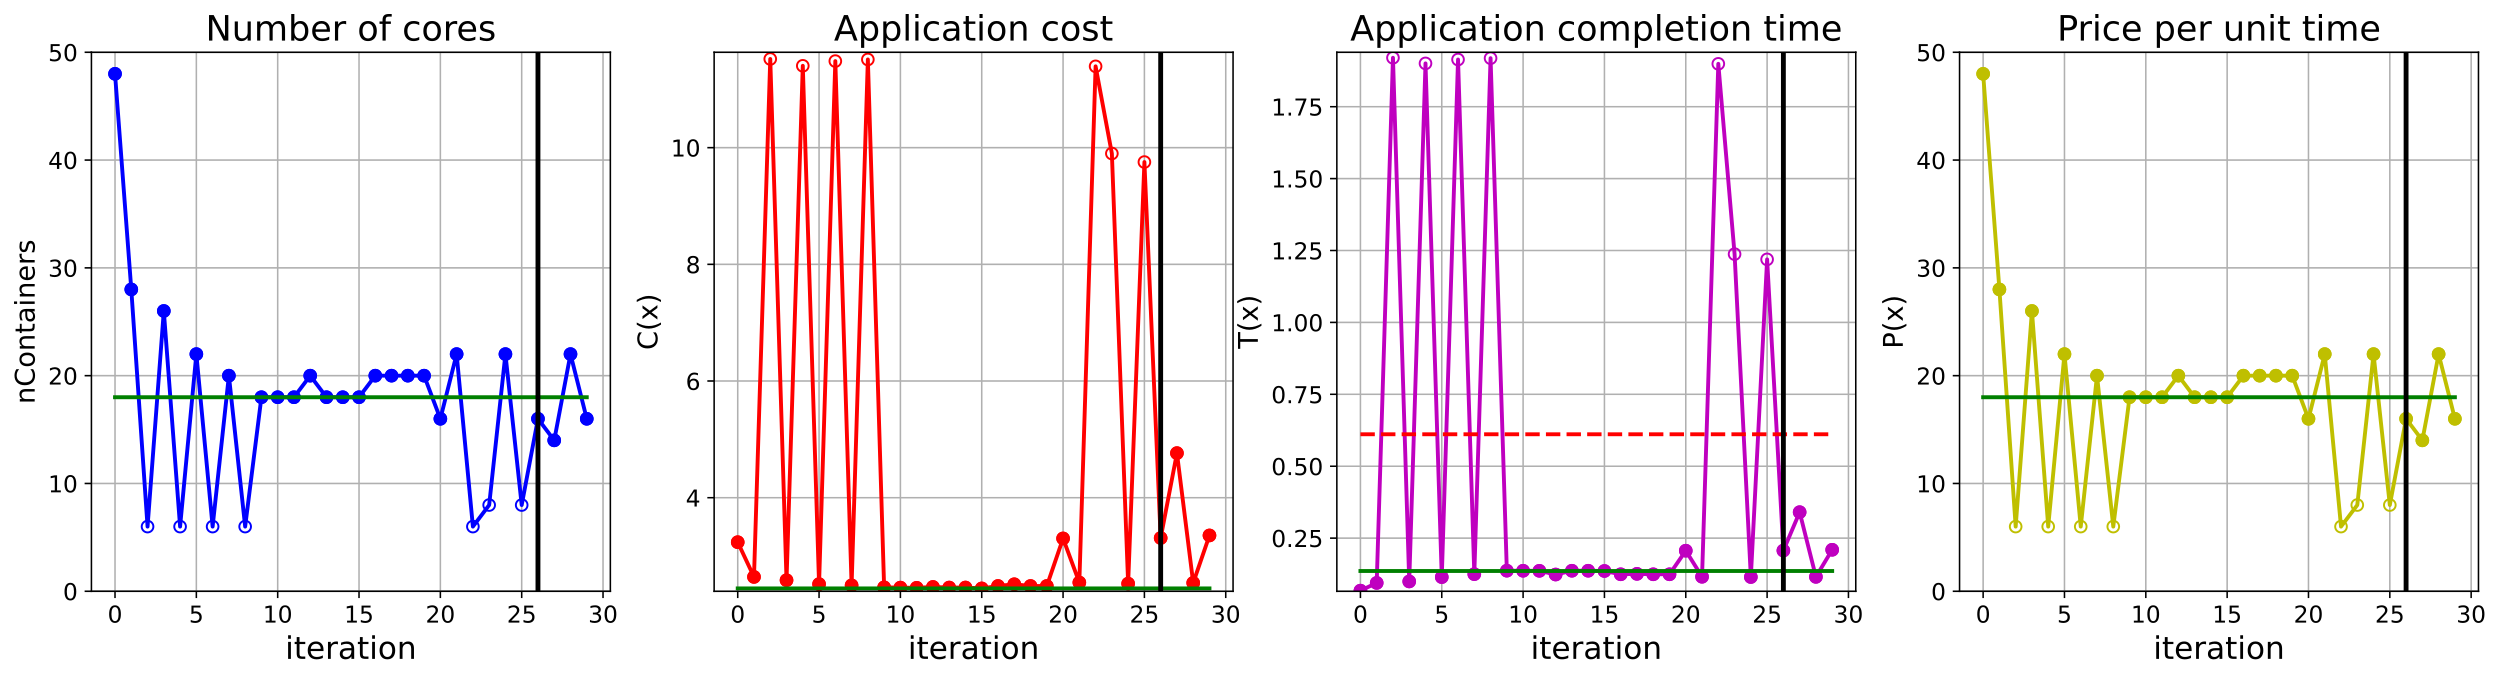 <?xml version="1.0" encoding="utf-8" standalone="no"?>
<!DOCTYPE svg PUBLIC "-//W3C//DTD SVG 1.1//EN"
  "http://www.w3.org/Graphics/SVG/1.1/DTD/svg11.dtd">
<!-- Created with matplotlib (https://matplotlib.org/) -->
<svg height="349.376pt" version="1.1" viewBox="0 0 1285.69 349.376" width="1285.69pt" xmlns="http://www.w3.org/2000/svg" xmlns:xlink="http://www.w3.org/1999/xlink">
 <defs>
  <style type="text/css">
*{stroke-linecap:butt;stroke-linejoin:round;}
  </style>
 </defs>
 <g id="figure_1">
  <g id="patch_1">
   <path d="M 0 349.376 
L 1285.69 349.376 
L 1285.69 0 
L 0 0 
z
" style="fill:#ffffff;"/>
  </g>
  <g id="axes_1">
   <g id="patch_2">
    <path d="M 47.019 304.077 
L 313.889 304.077 
L 313.889 26.877 
L 47.019 26.877 
z
" style="fill:#ffffff;"/>
   </g>
   <g id="matplotlib.axis_1">
    <g id="xtick_1">
     <g id="line2d_1">
      <path clip-path="url(#p1b3d9fcef8)" d="M 59.15 304.077 
L 59.15 26.877 
" style="fill:none;stroke:#b0b0b0;stroke-linecap:square;stroke-width:0.8;"/>
     </g>
     <g id="line2d_2">
      <defs>
       <path d="M 0 0 
L 0 3.5 
" id="m2ef794f4c3" style="stroke:#000000;stroke-width:0.8;"/>
      </defs>
      <g>
       <use style="stroke:#000000;stroke-width:0.8;" x="59.15" xlink:href="#m2ef794f4c3" y="304.077"/>
      </g>
     </g>
     <g id="text_1">
      <!-- 0 -->
      <defs>
       <path d="M 31.781 66.406 
Q 24.172 66.406 20.328 58.906 
Q 16.5 51.422 16.5 36.375 
Q 16.5 21.391 20.328 13.891 
Q 24.172 6.391 31.781 6.391 
Q 39.453 6.391 43.281 13.891 
Q 47.125 21.391 47.125 36.375 
Q 47.125 51.422 43.281 58.906 
Q 39.453 66.406 31.781 66.406 
z
M 31.781 74.219 
Q 44.047 74.219 50.516 64.516 
Q 56.984 54.828 56.984 36.375 
Q 56.984 17.969 50.516 8.266 
Q 44.047 -1.422 31.781 -1.422 
Q 19.531 -1.422 13.062 8.266 
Q 6.594 17.969 6.594 36.375 
Q 6.594 54.828 13.062 64.516 
Q 19.531 74.219 31.781 74.219 
z
" id="DejaVuSans-48"/>
      </defs>
      <g transform="translate(55.332 320.195)scale(0.12 -0.12)">
       <use xlink:href="#DejaVuSans-48"/>
      </g>
     </g>
    </g>
    <g id="xtick_2">
     <g id="line2d_3">
      <path clip-path="url(#p1b3d9fcef8)" d="M 100.979 304.077 
L 100.979 26.877 
" style="fill:none;stroke:#b0b0b0;stroke-linecap:square;stroke-width:0.8;"/>
     </g>
     <g id="line2d_4">
      <g>
       <use style="stroke:#000000;stroke-width:0.8;" x="100.979" xlink:href="#m2ef794f4c3" y="304.077"/>
      </g>
     </g>
     <g id="text_2">
      <!-- 5 -->
      <defs>
       <path d="M 10.797 72.906 
L 49.516 72.906 
L 49.516 64.594 
L 19.828 64.594 
L 19.828 46.734 
Q 21.969 47.469 24.109 47.828 
Q 26.266 48.188 28.422 48.188 
Q 40.625 48.188 47.75 41.5 
Q 54.891 34.812 54.891 23.391 
Q 54.891 11.625 47.562 5.094 
Q 40.234 -1.422 26.906 -1.422 
Q 22.312 -1.422 17.547 -0.641 
Q 12.797 0.141 7.719 1.703 
L 7.719 11.625 
Q 12.109 9.234 16.797 8.062 
Q 21.484 6.891 26.703 6.891 
Q 35.156 6.891 40.078 11.328 
Q 45.016 15.766 45.016 23.391 
Q 45.016 31 40.078 35.438 
Q 35.156 39.891 26.703 39.891 
Q 22.75 39.891 18.812 39.016 
Q 14.891 38.141 10.797 36.281 
z
" id="DejaVuSans-53"/>
      </defs>
      <g transform="translate(97.161 320.195)scale(0.12 -0.12)">
       <use xlink:href="#DejaVuSans-53"/>
      </g>
     </g>
    </g>
    <g id="xtick_3">
     <g id="line2d_5">
      <path clip-path="url(#p1b3d9fcef8)" d="M 142.808 304.077 
L 142.808 26.877 
" style="fill:none;stroke:#b0b0b0;stroke-linecap:square;stroke-width:0.8;"/>
     </g>
     <g id="line2d_6">
      <g>
       <use style="stroke:#000000;stroke-width:0.8;" x="142.808" xlink:href="#m2ef794f4c3" y="304.077"/>
      </g>
     </g>
     <g id="text_3">
      <!-- 10 -->
      <defs>
       <path d="M 12.406 8.297 
L 28.516 8.297 
L 28.516 63.922 
L 10.984 60.406 
L 10.984 69.391 
L 28.422 72.906 
L 38.281 72.906 
L 38.281 8.297 
L 54.391 8.297 
L 54.391 0 
L 12.406 0 
z
" id="DejaVuSans-49"/>
      </defs>
      <g transform="translate(135.173 320.195)scale(0.12 -0.12)">
       <use xlink:href="#DejaVuSans-49"/>
       <use x="63.623" xlink:href="#DejaVuSans-48"/>
      </g>
     </g>
    </g>
    <g id="xtick_4">
     <g id="line2d_7">
      <path clip-path="url(#p1b3d9fcef8)" d="M 184.637 304.077 
L 184.637 26.877 
" style="fill:none;stroke:#b0b0b0;stroke-linecap:square;stroke-width:0.8;"/>
     </g>
     <g id="line2d_8">
      <g>
       <use style="stroke:#000000;stroke-width:0.8;" x="184.637" xlink:href="#m2ef794f4c3" y="304.077"/>
      </g>
     </g>
     <g id="text_4">
      <!-- 15 -->
      <g transform="translate(177.002 320.195)scale(0.12 -0.12)">
       <use xlink:href="#DejaVuSans-49"/>
       <use x="63.623" xlink:href="#DejaVuSans-53"/>
      </g>
     </g>
    </g>
    <g id="xtick_5">
     <g id="line2d_9">
      <path clip-path="url(#p1b3d9fcef8)" d="M 226.466 304.077 
L 226.466 26.877 
" style="fill:none;stroke:#b0b0b0;stroke-linecap:square;stroke-width:0.8;"/>
     </g>
     <g id="line2d_10">
      <g>
       <use style="stroke:#000000;stroke-width:0.8;" x="226.466" xlink:href="#m2ef794f4c3" y="304.077"/>
      </g>
     </g>
     <g id="text_5">
      <!-- 20 -->
      <defs>
       <path d="M 19.188 8.297 
L 53.609 8.297 
L 53.609 0 
L 7.328 0 
L 7.328 8.297 
Q 12.938 14.109 22.625 23.891 
Q 32.328 33.688 34.812 36.531 
Q 39.547 41.844 41.422 45.531 
Q 43.312 49.219 43.312 52.781 
Q 43.312 58.594 39.234 62.25 
Q 35.156 65.922 28.609 65.922 
Q 23.969 65.922 18.812 64.312 
Q 13.672 62.703 7.812 59.422 
L 7.812 69.391 
Q 13.766 71.781 18.938 73 
Q 24.125 74.219 28.422 74.219 
Q 39.75 74.219 46.484 68.547 
Q 53.219 62.891 53.219 53.422 
Q 53.219 48.922 51.531 44.891 
Q 49.859 40.875 45.406 35.406 
Q 44.188 33.984 37.641 27.219 
Q 31.109 20.453 19.188 8.297 
z
" id="DejaVuSans-50"/>
      </defs>
      <g transform="translate(218.831 320.195)scale(0.12 -0.12)">
       <use xlink:href="#DejaVuSans-50"/>
       <use x="63.623" xlink:href="#DejaVuSans-48"/>
      </g>
     </g>
    </g>
    <g id="xtick_6">
     <g id="line2d_11">
      <path clip-path="url(#p1b3d9fcef8)" d="M 268.295 304.077 
L 268.295 26.877 
" style="fill:none;stroke:#b0b0b0;stroke-linecap:square;stroke-width:0.8;"/>
     </g>
     <g id="line2d_12">
      <g>
       <use style="stroke:#000000;stroke-width:0.8;" x="268.295" xlink:href="#m2ef794f4c3" y="304.077"/>
      </g>
     </g>
     <g id="text_6">
      <!-- 25 -->
      <g transform="translate(260.66 320.195)scale(0.12 -0.12)">
       <use xlink:href="#DejaVuSans-50"/>
       <use x="63.623" xlink:href="#DejaVuSans-53"/>
      </g>
     </g>
    </g>
    <g id="xtick_7">
     <g id="line2d_13">
      <path clip-path="url(#p1b3d9fcef8)" d="M 310.124 304.077 
L 310.124 26.877 
" style="fill:none;stroke:#b0b0b0;stroke-linecap:square;stroke-width:0.8;"/>
     </g>
     <g id="line2d_14">
      <g>
       <use style="stroke:#000000;stroke-width:0.8;" x="310.124" xlink:href="#m2ef794f4c3" y="304.077"/>
      </g>
     </g>
     <g id="text_7">
      <!-- 30 -->
      <defs>
       <path d="M 40.578 39.312 
Q 47.656 37.797 51.625 33 
Q 55.609 28.219 55.609 21.188 
Q 55.609 10.406 48.188 4.484 
Q 40.766 -1.422 27.094 -1.422 
Q 22.516 -1.422 17.656 -0.516 
Q 12.797 0.391 7.625 2.203 
L 7.625 11.719 
Q 11.719 9.328 16.594 8.109 
Q 21.484 6.891 26.812 6.891 
Q 36.078 6.891 40.938 10.547 
Q 45.797 14.203 45.797 21.188 
Q 45.797 27.641 41.281 31.266 
Q 36.766 34.906 28.719 34.906 
L 20.219 34.906 
L 20.219 43.016 
L 29.109 43.016 
Q 36.375 43.016 40.234 45.922 
Q 44.094 48.828 44.094 54.297 
Q 44.094 59.906 40.109 62.906 
Q 36.141 65.922 28.719 65.922 
Q 24.656 65.922 20.016 65.031 
Q 15.375 64.156 9.812 62.312 
L 9.812 71.094 
Q 15.438 72.656 20.344 73.438 
Q 25.25 74.219 29.594 74.219 
Q 40.828 74.219 47.359 69.109 
Q 53.906 64.016 53.906 55.328 
Q 53.906 49.266 50.438 45.094 
Q 46.969 40.922 40.578 39.312 
z
" id="DejaVuSans-51"/>
      </defs>
      <g transform="translate(302.489 320.195)scale(0.12 -0.12)">
       <use xlink:href="#DejaVuSans-51"/>
       <use x="63.623" xlink:href="#DejaVuSans-48"/>
      </g>
     </g>
    </g>
    <g id="text_8">
     <!-- iteration -->
     <defs>
      <path d="M 9.422 54.688 
L 18.406 54.688 
L 18.406 0 
L 9.422 0 
z
M 9.422 75.984 
L 18.406 75.984 
L 18.406 64.594 
L 9.422 64.594 
z
" id="DejaVuSans-105"/>
      <path d="M 18.312 70.219 
L 18.312 54.688 
L 36.812 54.688 
L 36.812 47.703 
L 18.312 47.703 
L 18.312 18.016 
Q 18.312 11.328 20.141 9.422 
Q 21.969 7.516 27.594 7.516 
L 36.812 7.516 
L 36.812 0 
L 27.594 0 
Q 17.188 0 13.234 3.875 
Q 9.281 7.766 9.281 18.016 
L 9.281 47.703 
L 2.688 47.703 
L 2.688 54.688 
L 9.281 54.688 
L 9.281 70.219 
z
" id="DejaVuSans-116"/>
      <path d="M 56.203 29.594 
L 56.203 25.203 
L 14.891 25.203 
Q 15.484 15.922 20.484 11.062 
Q 25.484 6.203 34.422 6.203 
Q 39.594 6.203 44.453 7.469 
Q 49.312 8.734 54.109 11.281 
L 54.109 2.781 
Q 49.266 0.734 44.188 -0.344 
Q 39.109 -1.422 33.891 -1.422 
Q 20.797 -1.422 13.156 6.188 
Q 5.516 13.812 5.516 26.812 
Q 5.516 40.234 12.766 48.109 
Q 20.016 56 32.328 56 
Q 43.359 56 49.781 48.891 
Q 56.203 41.797 56.203 29.594 
z
M 47.219 32.234 
Q 47.125 39.594 43.094 43.984 
Q 39.062 48.391 32.422 48.391 
Q 24.906 48.391 20.391 44.141 
Q 15.875 39.891 15.188 32.172 
z
" id="DejaVuSans-101"/>
      <path d="M 41.109 46.297 
Q 39.594 47.172 37.812 47.578 
Q 36.031 48 33.891 48 
Q 26.266 48 22.188 43.047 
Q 18.109 38.094 18.109 28.812 
L 18.109 0 
L 9.078 0 
L 9.078 54.688 
L 18.109 54.688 
L 18.109 46.188 
Q 20.953 51.172 25.484 53.578 
Q 30.031 56 36.531 56 
Q 37.453 56 38.578 55.875 
Q 39.703 55.766 41.062 55.516 
z
" id="DejaVuSans-114"/>
      <path d="M 34.281 27.484 
Q 23.391 27.484 19.188 25 
Q 14.984 22.516 14.984 16.5 
Q 14.984 11.719 18.141 8.906 
Q 21.297 6.109 26.703 6.109 
Q 34.188 6.109 38.703 11.406 
Q 43.219 16.703 43.219 25.484 
L 43.219 27.484 
z
M 52.203 31.203 
L 52.203 0 
L 43.219 0 
L 43.219 8.297 
Q 40.141 3.328 35.547 0.953 
Q 30.953 -1.422 24.312 -1.422 
Q 15.922 -1.422 10.953 3.297 
Q 6 8.016 6 15.922 
Q 6 25.141 12.172 29.828 
Q 18.359 34.516 30.609 34.516 
L 43.219 34.516 
L 43.219 35.406 
Q 43.219 41.609 39.141 45 
Q 35.062 48.391 27.688 48.391 
Q 23 48.391 18.547 47.266 
Q 14.109 46.141 10.016 43.891 
L 10.016 52.203 
Q 14.938 54.109 19.578 55.047 
Q 24.219 56 28.609 56 
Q 40.484 56 46.344 49.844 
Q 52.203 43.703 52.203 31.203 
z
" id="DejaVuSans-97"/>
      <path d="M 30.609 48.391 
Q 23.391 48.391 19.188 42.75 
Q 14.984 37.109 14.984 27.297 
Q 14.984 17.484 19.156 11.844 
Q 23.344 6.203 30.609 6.203 
Q 37.797 6.203 41.984 11.859 
Q 46.188 17.531 46.188 27.297 
Q 46.188 37.016 41.984 42.703 
Q 37.797 48.391 30.609 48.391 
z
M 30.609 56 
Q 42.328 56 49.016 48.375 
Q 55.719 40.766 55.719 27.297 
Q 55.719 13.875 49.016 6.219 
Q 42.328 -1.422 30.609 -1.422 
Q 18.844 -1.422 12.172 6.219 
Q 5.516 13.875 5.516 27.297 
Q 5.516 40.766 12.172 48.375 
Q 18.844 56 30.609 56 
z
" id="DejaVuSans-111"/>
      <path d="M 54.891 33.016 
L 54.891 0 
L 45.906 0 
L 45.906 32.719 
Q 45.906 40.484 42.875 44.328 
Q 39.844 48.188 33.797 48.188 
Q 26.516 48.188 22.312 43.547 
Q 18.109 38.922 18.109 30.906 
L 18.109 0 
L 9.078 0 
L 9.078 54.688 
L 18.109 54.688 
L 18.109 46.188 
Q 21.344 51.125 25.703 53.562 
Q 30.078 56 35.797 56 
Q 45.219 56 50.047 50.172 
Q 54.891 44.344 54.891 33.016 
z
" id="DejaVuSans-110"/>
     </defs>
     <g transform="translate(146.658 338.848)scale(0.16 -0.16)">
      <use xlink:href="#DejaVuSans-105"/>
      <use x="27.783" xlink:href="#DejaVuSans-116"/>
      <use x="66.992" xlink:href="#DejaVuSans-101"/>
      <use x="128.516" xlink:href="#DejaVuSans-114"/>
      <use x="169.629" xlink:href="#DejaVuSans-97"/>
      <use x="230.908" xlink:href="#DejaVuSans-116"/>
      <use x="270.117" xlink:href="#DejaVuSans-105"/>
      <use x="297.9" xlink:href="#DejaVuSans-111"/>
      <use x="359.082" xlink:href="#DejaVuSans-110"/>
     </g>
    </g>
   </g>
   <g id="matplotlib.axis_2">
    <g id="ytick_1">
     <g id="line2d_15">
      <path clip-path="url(#p1b3d9fcef8)" d="M 47.019 304.077 
L 313.889 304.077 
" style="fill:none;stroke:#b0b0b0;stroke-linecap:square;stroke-width:0.8;"/>
     </g>
     <g id="line2d_16">
      <defs>
       <path d="M 0 0 
L -3.5 0 
" id="md85526e308" style="stroke:#000000;stroke-width:0.8;"/>
      </defs>
      <g>
       <use style="stroke:#000000;stroke-width:0.8;" x="47.019" xlink:href="#md85526e308" y="304.077"/>
      </g>
     </g>
     <g id="text_9">
      <!-- 0 -->
      <g transform="translate(32.384 308.636)scale(0.12 -0.12)">
       <use xlink:href="#DejaVuSans-48"/>
      </g>
     </g>
    </g>
    <g id="ytick_2">
     <g id="line2d_17">
      <path clip-path="url(#p1b3d9fcef8)" d="M 47.019 248.637 
L 313.889 248.637 
" style="fill:none;stroke:#b0b0b0;stroke-linecap:square;stroke-width:0.8;"/>
     </g>
     <g id="line2d_18">
      <g>
       <use style="stroke:#000000;stroke-width:0.8;" x="47.019" xlink:href="#md85526e308" y="248.637"/>
      </g>
     </g>
     <g id="text_10">
      <!-- 10 -->
      <g transform="translate(24.749 253.196)scale(0.12 -0.12)">
       <use xlink:href="#DejaVuSans-49"/>
       <use x="63.623" xlink:href="#DejaVuSans-48"/>
      </g>
     </g>
    </g>
    <g id="ytick_3">
     <g id="line2d_19">
      <path clip-path="url(#p1b3d9fcef8)" d="M 47.019 193.197 
L 313.889 193.197 
" style="fill:none;stroke:#b0b0b0;stroke-linecap:square;stroke-width:0.8;"/>
     </g>
     <g id="line2d_20">
      <g>
       <use style="stroke:#000000;stroke-width:0.8;" x="47.019" xlink:href="#md85526e308" y="193.197"/>
      </g>
     </g>
     <g id="text_11">
      <!-- 20 -->
      <g transform="translate(24.749 197.756)scale(0.12 -0.12)">
       <use xlink:href="#DejaVuSans-50"/>
       <use x="63.623" xlink:href="#DejaVuSans-48"/>
      </g>
     </g>
    </g>
    <g id="ytick_4">
     <g id="line2d_21">
      <path clip-path="url(#p1b3d9fcef8)" d="M 47.019 137.757 
L 313.889 137.757 
" style="fill:none;stroke:#b0b0b0;stroke-linecap:square;stroke-width:0.8;"/>
     </g>
     <g id="line2d_22">
      <g>
       <use style="stroke:#000000;stroke-width:0.8;" x="47.019" xlink:href="#md85526e308" y="137.757"/>
      </g>
     </g>
     <g id="text_12">
      <!-- 30 -->
      <g transform="translate(24.749 142.316)scale(0.12 -0.12)">
       <use xlink:href="#DejaVuSans-51"/>
       <use x="63.623" xlink:href="#DejaVuSans-48"/>
      </g>
     </g>
    </g>
    <g id="ytick_5">
     <g id="line2d_23">
      <path clip-path="url(#p1b3d9fcef8)" d="M 47.019 82.317 
L 313.889 82.317 
" style="fill:none;stroke:#b0b0b0;stroke-linecap:square;stroke-width:0.8;"/>
     </g>
     <g id="line2d_24">
      <g>
       <use style="stroke:#000000;stroke-width:0.8;" x="47.019" xlink:href="#md85526e308" y="82.317"/>
      </g>
     </g>
     <g id="text_13">
      <!-- 40 -->
      <defs>
       <path d="M 37.797 64.312 
L 12.891 25.391 
L 37.797 25.391 
z
M 35.203 72.906 
L 47.609 72.906 
L 47.609 25.391 
L 58.016 25.391 
L 58.016 17.188 
L 47.609 17.188 
L 47.609 0 
L 37.797 0 
L 37.797 17.188 
L 4.891 17.188 
L 4.891 26.703 
z
" id="DejaVuSans-52"/>
      </defs>
      <g transform="translate(24.749 86.876)scale(0.12 -0.12)">
       <use xlink:href="#DejaVuSans-52"/>
       <use x="63.623" xlink:href="#DejaVuSans-48"/>
      </g>
     </g>
    </g>
    <g id="ytick_6">
     <g id="line2d_25">
      <path clip-path="url(#p1b3d9fcef8)" d="M 47.019 26.877 
L 313.889 26.877 
" style="fill:none;stroke:#b0b0b0;stroke-linecap:square;stroke-width:0.8;"/>
     </g>
     <g id="line2d_26">
      <g>
       <use style="stroke:#000000;stroke-width:0.8;" x="47.019" xlink:href="#md85526e308" y="26.877"/>
      </g>
     </g>
     <g id="text_14">
      <!-- 50 -->
      <g transform="translate(24.749 31.436)scale(0.12 -0.12)">
       <use xlink:href="#DejaVuSans-53"/>
       <use x="63.623" xlink:href="#DejaVuSans-48"/>
      </g>
     </g>
    </g>
    <g id="text_15">
     <!-- nContainers -->
     <defs>
      <path d="M 64.406 67.281 
L 64.406 56.891 
Q 59.422 61.531 53.781 63.812 
Q 48.141 66.109 41.797 66.109 
Q 29.297 66.109 22.656 58.469 
Q 16.016 50.828 16.016 36.375 
Q 16.016 21.969 22.656 14.328 
Q 29.297 6.688 41.797 6.688 
Q 48.141 6.688 53.781 8.984 
Q 59.422 11.281 64.406 15.922 
L 64.406 5.609 
Q 59.234 2.094 53.438 0.328 
Q 47.656 -1.422 41.219 -1.422 
Q 24.656 -1.422 15.125 8.703 
Q 5.609 18.844 5.609 36.375 
Q 5.609 53.953 15.125 64.078 
Q 24.656 74.219 41.219 74.219 
Q 47.75 74.219 53.531 72.484 
Q 59.328 70.75 64.406 67.281 
z
" id="DejaVuSans-67"/>
      <path d="M 44.281 53.078 
L 44.281 44.578 
Q 40.484 46.531 36.375 47.5 
Q 32.281 48.484 27.875 48.484 
Q 21.188 48.484 17.844 46.438 
Q 14.5 44.391 14.5 40.281 
Q 14.5 37.156 16.891 35.375 
Q 19.281 33.594 26.516 31.984 
L 29.594 31.297 
Q 39.156 29.25 43.188 25.516 
Q 47.219 21.781 47.219 15.094 
Q 47.219 7.469 41.188 3.016 
Q 35.156 -1.422 24.609 -1.422 
Q 20.219 -1.422 15.453 -0.562 
Q 10.688 0.297 5.422 2 
L 5.422 11.281 
Q 10.406 8.688 15.234 7.391 
Q 20.062 6.109 24.812 6.109 
Q 31.156 6.109 34.562 8.281 
Q 37.984 10.453 37.984 14.406 
Q 37.984 18.062 35.516 20.016 
Q 33.062 21.969 24.703 23.781 
L 21.578 24.516 
Q 13.234 26.266 9.516 29.906 
Q 5.812 33.547 5.812 39.891 
Q 5.812 47.609 11.281 51.797 
Q 16.75 56 26.812 56 
Q 31.781 56 36.172 55.266 
Q 40.578 54.547 44.281 53.078 
z
" id="DejaVuSans-115"/>
     </defs>
     <g transform="translate(17.838 207.767)rotate(-90)scale(0.14 -0.14)">
      <use xlink:href="#DejaVuSans-110"/>
      <use x="63.379" xlink:href="#DejaVuSans-67"/>
      <use x="133.203" xlink:href="#DejaVuSans-111"/>
      <use x="194.385" xlink:href="#DejaVuSans-110"/>
      <use x="257.764" xlink:href="#DejaVuSans-116"/>
      <use x="296.973" xlink:href="#DejaVuSans-97"/>
      <use x="358.252" xlink:href="#DejaVuSans-105"/>
      <use x="386.035" xlink:href="#DejaVuSans-110"/>
      <use x="449.414" xlink:href="#DejaVuSans-101"/>
      <use x="510.938" xlink:href="#DejaVuSans-114"/>
      <use x="552.051" xlink:href="#DejaVuSans-115"/>
     </g>
    </g>
   </g>
   <g id="line2d_27">
    <path clip-path="url(#p1b3d9fcef8)" d="M 59.15 37.965 
L 67.516 148.845 
L 75.881 270.813 
L 84.247 159.933 
L 92.613 270.813 
L 100.979 182.109 
L 109.345 270.813 
L 117.711 193.197 
L 126.076 270.813 
L 134.442 204.285 
L 142.808 204.285 
L 151.174 204.285 
L 159.54 193.197 
L 167.905 204.285 
L 176.271 204.285 
L 184.637 204.285 
L 193.003 193.197 
L 201.369 193.197 
L 209.735 193.197 
L 218.1 193.197 
L 226.466 215.373 
L 234.832 182.109 
L 243.198 270.813 
L 251.564 259.725 
L 259.929 182.109 
L 268.295 259.725 
L 276.661 215.373 
L 285.027 226.461 
L 293.393 182.109 
L 301.759 215.373 
" style="fill:none;stroke:#0000ff;stroke-linecap:square;stroke-width:2;"/>
    <defs>
     <path d="M 0 3 
C 0.796 3 1.559 2.684 2.121 2.121 
C 2.684 1.559 3 0.796 3 0 
C 3 -0.796 2.684 -1.559 2.121 -2.121 
C 1.559 -2.684 0.796 -3 0 -3 
C -0.796 -3 -1.559 -2.684 -2.121 -2.121 
C -2.684 -1.559 -3 -0.796 -3 0 
C -3 0.796 -2.684 1.559 -2.121 2.121 
C -1.559 2.684 -0.796 3 0 3 
z
" id="m1f1bdfeb4c" style="stroke:#0000ff;"/>
    </defs>
    <g clip-path="url(#p1b3d9fcef8)">
     <use style="fill-opacity:0;stroke:#0000ff;" x="59.15" xlink:href="#m1f1bdfeb4c" y="37.965"/>
     <use style="fill-opacity:0;stroke:#0000ff;" x="67.516" xlink:href="#m1f1bdfeb4c" y="148.845"/>
     <use style="fill-opacity:0;stroke:#0000ff;" x="75.881" xlink:href="#m1f1bdfeb4c" y="270.813"/>
     <use style="fill-opacity:0;stroke:#0000ff;" x="84.247" xlink:href="#m1f1bdfeb4c" y="159.933"/>
     <use style="fill-opacity:0;stroke:#0000ff;" x="92.613" xlink:href="#m1f1bdfeb4c" y="270.813"/>
     <use style="fill-opacity:0;stroke:#0000ff;" x="100.979" xlink:href="#m1f1bdfeb4c" y="182.109"/>
     <use style="fill-opacity:0;stroke:#0000ff;" x="109.345" xlink:href="#m1f1bdfeb4c" y="270.813"/>
     <use style="fill-opacity:0;stroke:#0000ff;" x="117.711" xlink:href="#m1f1bdfeb4c" y="193.197"/>
     <use style="fill-opacity:0;stroke:#0000ff;" x="126.076" xlink:href="#m1f1bdfeb4c" y="270.813"/>
     <use style="fill-opacity:0;stroke:#0000ff;" x="134.442" xlink:href="#m1f1bdfeb4c" y="204.285"/>
     <use style="fill-opacity:0;stroke:#0000ff;" x="142.808" xlink:href="#m1f1bdfeb4c" y="204.285"/>
     <use style="fill-opacity:0;stroke:#0000ff;" x="151.174" xlink:href="#m1f1bdfeb4c" y="204.285"/>
     <use style="fill-opacity:0;stroke:#0000ff;" x="159.54" xlink:href="#m1f1bdfeb4c" y="193.197"/>
     <use style="fill-opacity:0;stroke:#0000ff;" x="167.905" xlink:href="#m1f1bdfeb4c" y="204.285"/>
     <use style="fill-opacity:0;stroke:#0000ff;" x="176.271" xlink:href="#m1f1bdfeb4c" y="204.285"/>
     <use style="fill-opacity:0;stroke:#0000ff;" x="184.637" xlink:href="#m1f1bdfeb4c" y="204.285"/>
     <use style="fill-opacity:0;stroke:#0000ff;" x="193.003" xlink:href="#m1f1bdfeb4c" y="193.197"/>
     <use style="fill-opacity:0;stroke:#0000ff;" x="201.369" xlink:href="#m1f1bdfeb4c" y="193.197"/>
     <use style="fill-opacity:0;stroke:#0000ff;" x="209.735" xlink:href="#m1f1bdfeb4c" y="193.197"/>
     <use style="fill-opacity:0;stroke:#0000ff;" x="218.1" xlink:href="#m1f1bdfeb4c" y="193.197"/>
     <use style="fill-opacity:0;stroke:#0000ff;" x="226.466" xlink:href="#m1f1bdfeb4c" y="215.373"/>
     <use style="fill-opacity:0;stroke:#0000ff;" x="234.832" xlink:href="#m1f1bdfeb4c" y="182.109"/>
     <use style="fill-opacity:0;stroke:#0000ff;" x="243.198" xlink:href="#m1f1bdfeb4c" y="270.813"/>
     <use style="fill-opacity:0;stroke:#0000ff;" x="251.564" xlink:href="#m1f1bdfeb4c" y="259.725"/>
     <use style="fill-opacity:0;stroke:#0000ff;" x="259.929" xlink:href="#m1f1bdfeb4c" y="182.109"/>
     <use style="fill-opacity:0;stroke:#0000ff;" x="268.295" xlink:href="#m1f1bdfeb4c" y="259.725"/>
     <use style="fill-opacity:0;stroke:#0000ff;" x="276.661" xlink:href="#m1f1bdfeb4c" y="215.373"/>
     <use style="fill-opacity:0;stroke:#0000ff;" x="285.027" xlink:href="#m1f1bdfeb4c" y="226.461"/>
     <use style="fill-opacity:0;stroke:#0000ff;" x="293.393" xlink:href="#m1f1bdfeb4c" y="182.109"/>
     <use style="fill-opacity:0;stroke:#0000ff;" x="301.759" xlink:href="#m1f1bdfeb4c" y="215.373"/>
    </g>
   </g>
   <g id="line2d_28">
    <defs>
     <path d="M 0 3 
C 0.796 3 1.559 2.684 2.121 2.121 
C 2.684 1.559 3 0.796 3 0 
C 3 -0.796 2.684 -1.559 2.121 -2.121 
C 1.559 -2.684 0.796 -3 0 -3 
C -0.796 -3 -1.559 -2.684 -2.121 -2.121 
C -2.684 -1.559 -3 -0.796 -3 0 
C -3 0.796 -2.684 1.559 -2.121 2.121 
C -1.559 2.684 -0.796 3 0 3 
z
" id="meee8550cd7" style="stroke:#0000ff;"/>
    </defs>
    <g clip-path="url(#p1b3d9fcef8)">
     <use style="fill:#0000ff;stroke:#0000ff;" x="59.15" xlink:href="#meee8550cd7" y="37.965"/>
    </g>
   </g>
   <g id="line2d_29">
    <g clip-path="url(#p1b3d9fcef8)">
     <use style="fill:#0000ff;stroke:#0000ff;" x="67.516" xlink:href="#meee8550cd7" y="148.845"/>
    </g>
   </g>
   <g id="line2d_30">
    <g clip-path="url(#p1b3d9fcef8)">
     <use style="fill:#0000ff;stroke:#0000ff;" x="84.247" xlink:href="#meee8550cd7" y="159.933"/>
    </g>
   </g>
   <g id="line2d_31">
    <g clip-path="url(#p1b3d9fcef8)">
     <use style="fill:#0000ff;stroke:#0000ff;" x="100.979" xlink:href="#meee8550cd7" y="182.109"/>
    </g>
   </g>
   <g id="line2d_32">
    <g clip-path="url(#p1b3d9fcef8)">
     <use style="fill:#0000ff;stroke:#0000ff;" x="117.711" xlink:href="#meee8550cd7" y="193.197"/>
    </g>
   </g>
   <g id="line2d_33">
    <g clip-path="url(#p1b3d9fcef8)">
     <use style="fill:#0000ff;stroke:#0000ff;" x="134.442" xlink:href="#meee8550cd7" y="204.285"/>
    </g>
   </g>
   <g id="line2d_34">
    <g clip-path="url(#p1b3d9fcef8)">
     <use style="fill:#0000ff;stroke:#0000ff;" x="142.808" xlink:href="#meee8550cd7" y="204.285"/>
    </g>
   </g>
   <g id="line2d_35">
    <g clip-path="url(#p1b3d9fcef8)">
     <use style="fill:#0000ff;stroke:#0000ff;" x="151.174" xlink:href="#meee8550cd7" y="204.285"/>
    </g>
   </g>
   <g id="line2d_36">
    <g clip-path="url(#p1b3d9fcef8)">
     <use style="fill:#0000ff;stroke:#0000ff;" x="159.54" xlink:href="#meee8550cd7" y="193.197"/>
    </g>
   </g>
   <g id="line2d_37">
    <g clip-path="url(#p1b3d9fcef8)">
     <use style="fill:#0000ff;stroke:#0000ff;" x="167.905" xlink:href="#meee8550cd7" y="204.285"/>
    </g>
   </g>
   <g id="line2d_38">
    <g clip-path="url(#p1b3d9fcef8)">
     <use style="fill:#0000ff;stroke:#0000ff;" x="176.271" xlink:href="#meee8550cd7" y="204.285"/>
    </g>
   </g>
   <g id="line2d_39">
    <g clip-path="url(#p1b3d9fcef8)">
     <use style="fill:#0000ff;stroke:#0000ff;" x="184.637" xlink:href="#meee8550cd7" y="204.285"/>
    </g>
   </g>
   <g id="line2d_40">
    <g clip-path="url(#p1b3d9fcef8)">
     <use style="fill:#0000ff;stroke:#0000ff;" x="193.003" xlink:href="#meee8550cd7" y="193.197"/>
    </g>
   </g>
   <g id="line2d_41">
    <g clip-path="url(#p1b3d9fcef8)">
     <use style="fill:#0000ff;stroke:#0000ff;" x="201.369" xlink:href="#meee8550cd7" y="193.197"/>
    </g>
   </g>
   <g id="line2d_42">
    <g clip-path="url(#p1b3d9fcef8)">
     <use style="fill:#0000ff;stroke:#0000ff;" x="209.735" xlink:href="#meee8550cd7" y="193.197"/>
    </g>
   </g>
   <g id="line2d_43">
    <g clip-path="url(#p1b3d9fcef8)">
     <use style="fill:#0000ff;stroke:#0000ff;" x="218.1" xlink:href="#meee8550cd7" y="193.197"/>
    </g>
   </g>
   <g id="line2d_44">
    <g clip-path="url(#p1b3d9fcef8)">
     <use style="fill:#0000ff;stroke:#0000ff;" x="226.466" xlink:href="#meee8550cd7" y="215.373"/>
    </g>
   </g>
   <g id="line2d_45">
    <g clip-path="url(#p1b3d9fcef8)">
     <use style="fill:#0000ff;stroke:#0000ff;" x="234.832" xlink:href="#meee8550cd7" y="182.109"/>
    </g>
   </g>
   <g id="line2d_46">
    <g clip-path="url(#p1b3d9fcef8)">
     <use style="fill:#0000ff;stroke:#0000ff;" x="259.929" xlink:href="#meee8550cd7" y="182.109"/>
    </g>
   </g>
   <g id="line2d_47">
    <g clip-path="url(#p1b3d9fcef8)">
     <use style="fill:#0000ff;stroke:#0000ff;" x="276.661" xlink:href="#meee8550cd7" y="215.373"/>
    </g>
   </g>
   <g id="line2d_48">
    <g clip-path="url(#p1b3d9fcef8)">
     <use style="fill:#0000ff;stroke:#0000ff;" x="285.027" xlink:href="#meee8550cd7" y="226.461"/>
    </g>
   </g>
   <g id="line2d_49">
    <g clip-path="url(#p1b3d9fcef8)">
     <use style="fill:#0000ff;stroke:#0000ff;" x="293.393" xlink:href="#meee8550cd7" y="182.109"/>
    </g>
   </g>
   <g id="line2d_50">
    <g clip-path="url(#p1b3d9fcef8)">
     <use style="fill:#0000ff;stroke:#0000ff;" x="301.759" xlink:href="#meee8550cd7" y="215.373"/>
    </g>
   </g>
   <g id="line2d_51">
    <path clip-path="url(#p1b3d9fcef8)" d="M 59.15 204.285 
L 67.516 204.285 
L 75.881 204.285 
L 84.247 204.285 
L 92.613 204.285 
L 100.979 204.285 
L 109.345 204.285 
L 117.711 204.285 
L 126.076 204.285 
L 134.442 204.285 
L 142.808 204.285 
L 151.174 204.285 
L 159.54 204.285 
L 167.905 204.285 
L 176.271 204.285 
L 184.637 204.285 
L 193.003 204.285 
L 201.369 204.285 
L 209.735 204.285 
L 218.1 204.285 
L 226.466 204.285 
L 234.832 204.285 
L 243.198 204.285 
L 251.564 204.285 
L 259.929 204.285 
L 268.295 204.285 
L 276.661 204.285 
L 285.027 204.285 
L 293.393 204.285 
L 301.759 204.285 
" style="fill:none;stroke:#008000;stroke-linecap:square;stroke-width:2;"/>
   </g>
   <g id="line2d_52">
    <path clip-path="url(#p1b3d9fcef8)" d="M 276.661 304.077 
L 276.661 26.877 
" style="fill:none;stroke:#000000;stroke-linecap:square;stroke-width:2.5;"/>
   </g>
   <g id="patch_3">
    <path d="M 47.019 304.077 
L 47.019 26.877 
" style="fill:none;stroke:#000000;stroke-linecap:square;stroke-linejoin:miter;stroke-width:0.8;"/>
   </g>
   <g id="patch_4">
    <path d="M 313.889 304.077 
L 313.889 26.877 
" style="fill:none;stroke:#000000;stroke-linecap:square;stroke-linejoin:miter;stroke-width:0.8;"/>
   </g>
   <g id="patch_5">
    <path d="M 47.019 304.077 
L 313.889 304.077 
" style="fill:none;stroke:#000000;stroke-linecap:square;stroke-linejoin:miter;stroke-width:0.8;"/>
   </g>
   <g id="patch_6">
    <path d="M 47.019 26.877 
L 313.889 26.877 
" style="fill:none;stroke:#000000;stroke-linecap:square;stroke-linejoin:miter;stroke-width:0.8;"/>
   </g>
   <g id="text_16">
    <!-- Number of cores -->
    <defs>
     <path d="M 9.812 72.906 
L 23.094 72.906 
L 55.422 11.922 
L 55.422 72.906 
L 64.984 72.906 
L 64.984 0 
L 51.703 0 
L 19.391 60.984 
L 19.391 0 
L 9.812 0 
z
" id="DejaVuSans-78"/>
     <path d="M 8.5 21.578 
L 8.5 54.688 
L 17.484 54.688 
L 17.484 21.922 
Q 17.484 14.156 20.5 10.266 
Q 23.531 6.391 29.594 6.391 
Q 36.859 6.391 41.078 11.031 
Q 45.312 15.672 45.312 23.688 
L 45.312 54.688 
L 54.297 54.688 
L 54.297 0 
L 45.312 0 
L 45.312 8.406 
Q 42.047 3.422 37.719 1 
Q 33.406 -1.422 27.688 -1.422 
Q 18.266 -1.422 13.375 4.438 
Q 8.5 10.297 8.5 21.578 
z
M 31.109 56 
z
" id="DejaVuSans-117"/>
     <path d="M 52 44.188 
Q 55.375 50.25 60.062 53.125 
Q 64.75 56 71.094 56 
Q 79.641 56 84.281 50.016 
Q 88.922 44.047 88.922 33.016 
L 88.922 0 
L 79.891 0 
L 79.891 32.719 
Q 79.891 40.578 77.094 44.375 
Q 74.312 48.188 68.609 48.188 
Q 61.625 48.188 57.562 43.547 
Q 53.516 38.922 53.516 30.906 
L 53.516 0 
L 44.484 0 
L 44.484 32.719 
Q 44.484 40.625 41.703 44.406 
Q 38.922 48.188 33.109 48.188 
Q 26.219 48.188 22.156 43.531 
Q 18.109 38.875 18.109 30.906 
L 18.109 0 
L 9.078 0 
L 9.078 54.688 
L 18.109 54.688 
L 18.109 46.188 
Q 21.188 51.219 25.484 53.609 
Q 29.781 56 35.688 56 
Q 41.656 56 45.828 52.969 
Q 50 49.953 52 44.188 
z
" id="DejaVuSans-109"/>
     <path d="M 48.688 27.297 
Q 48.688 37.203 44.609 42.844 
Q 40.531 48.484 33.406 48.484 
Q 26.266 48.484 22.188 42.844 
Q 18.109 37.203 18.109 27.297 
Q 18.109 17.391 22.188 11.75 
Q 26.266 6.109 33.406 6.109 
Q 40.531 6.109 44.609 11.75 
Q 48.688 17.391 48.688 27.297 
z
M 18.109 46.391 
Q 20.953 51.266 25.266 53.625 
Q 29.594 56 35.594 56 
Q 45.562 56 51.781 48.094 
Q 58.016 40.188 58.016 27.297 
Q 58.016 14.406 51.781 6.484 
Q 45.562 -1.422 35.594 -1.422 
Q 29.594 -1.422 25.266 0.953 
Q 20.953 3.328 18.109 8.203 
L 18.109 0 
L 9.078 0 
L 9.078 75.984 
L 18.109 75.984 
z
" id="DejaVuSans-98"/>
     <path id="DejaVuSans-32"/>
     <path d="M 37.109 75.984 
L 37.109 68.5 
L 28.516 68.5 
Q 23.688 68.5 21.797 66.547 
Q 19.922 64.594 19.922 59.516 
L 19.922 54.688 
L 34.719 54.688 
L 34.719 47.703 
L 19.922 47.703 
L 19.922 0 
L 10.891 0 
L 10.891 47.703 
L 2.297 47.703 
L 2.297 54.688 
L 10.891 54.688 
L 10.891 58.5 
Q 10.891 67.625 15.141 71.797 
Q 19.391 75.984 28.609 75.984 
z
" id="DejaVuSans-102"/>
     <path d="M 48.781 52.594 
L 48.781 44.188 
Q 44.969 46.297 41.141 47.344 
Q 37.312 48.391 33.406 48.391 
Q 24.656 48.391 19.812 42.844 
Q 14.984 37.312 14.984 27.297 
Q 14.984 17.281 19.812 11.734 
Q 24.656 6.203 33.406 6.203 
Q 37.312 6.203 41.141 7.25 
Q 44.969 8.297 48.781 10.406 
L 48.781 2.094 
Q 45.016 0.344 40.984 -0.531 
Q 36.969 -1.422 32.422 -1.422 
Q 20.062 -1.422 12.781 6.344 
Q 5.516 14.109 5.516 27.297 
Q 5.516 40.672 12.859 48.328 
Q 20.219 56 33.016 56 
Q 37.156 56 41.109 55.141 
Q 45.062 54.297 48.781 52.594 
z
" id="DejaVuSans-99"/>
    </defs>
    <g transform="translate(105.725 20.877)scale(0.18 -0.18)">
     <use xlink:href="#DejaVuSans-78"/>
     <use x="74.805" xlink:href="#DejaVuSans-117"/>
     <use x="138.184" xlink:href="#DejaVuSans-109"/>
     <use x="235.596" xlink:href="#DejaVuSans-98"/>
     <use x="299.072" xlink:href="#DejaVuSans-101"/>
     <use x="360.596" xlink:href="#DejaVuSans-114"/>
     <use x="401.709" xlink:href="#DejaVuSans-32"/>
     <use x="433.496" xlink:href="#DejaVuSans-111"/>
     <use x="494.678" xlink:href="#DejaVuSans-102"/>
     <use x="529.883" xlink:href="#DejaVuSans-32"/>
     <use x="561.67" xlink:href="#DejaVuSans-99"/>
     <use x="616.65" xlink:href="#DejaVuSans-111"/>
     <use x="677.832" xlink:href="#DejaVuSans-114"/>
     <use x="716.695" xlink:href="#DejaVuSans-101"/>
     <use x="778.219" xlink:href="#DejaVuSans-115"/>
    </g>
   </g>
  </g>
  <g id="axes_2">
   <g id="patch_7">
    <path d="M 367.263 304.077 
L 634.132 304.077 
L 634.132 26.877 
L 367.263 26.877 
z
" style="fill:#ffffff;"/>
   </g>
   <g id="matplotlib.axis_3">
    <g id="xtick_8">
     <g id="line2d_53">
      <path clip-path="url(#p43137cb21c)" d="M 379.393 304.077 
L 379.393 26.877 
" style="fill:none;stroke:#b0b0b0;stroke-linecap:square;stroke-width:0.8;"/>
     </g>
     <g id="line2d_54">
      <g>
       <use style="stroke:#000000;stroke-width:0.8;" x="379.393" xlink:href="#m2ef794f4c3" y="304.077"/>
      </g>
     </g>
     <g id="text_17">
      <!-- 0 -->
      <g transform="translate(375.576 320.195)scale(0.12 -0.12)">
       <use xlink:href="#DejaVuSans-48"/>
      </g>
     </g>
    </g>
    <g id="xtick_9">
     <g id="line2d_55">
      <path clip-path="url(#p43137cb21c)" d="M 421.222 304.077 
L 421.222 26.877 
" style="fill:none;stroke:#b0b0b0;stroke-linecap:square;stroke-width:0.8;"/>
     </g>
     <g id="line2d_56">
      <g>
       <use style="stroke:#000000;stroke-width:0.8;" x="421.222" xlink:href="#m2ef794f4c3" y="304.077"/>
      </g>
     </g>
     <g id="text_18">
      <!-- 5 -->
      <g transform="translate(417.405 320.195)scale(0.12 -0.12)">
       <use xlink:href="#DejaVuSans-53"/>
      </g>
     </g>
    </g>
    <g id="xtick_10">
     <g id="line2d_57">
      <path clip-path="url(#p43137cb21c)" d="M 463.051 304.077 
L 463.051 26.877 
" style="fill:none;stroke:#b0b0b0;stroke-linecap:square;stroke-width:0.8;"/>
     </g>
     <g id="line2d_58">
      <g>
       <use style="stroke:#000000;stroke-width:0.8;" x="463.051" xlink:href="#m2ef794f4c3" y="304.077"/>
      </g>
     </g>
     <g id="text_19">
      <!-- 10 -->
      <g transform="translate(455.416 320.195)scale(0.12 -0.12)">
       <use xlink:href="#DejaVuSans-49"/>
       <use x="63.623" xlink:href="#DejaVuSans-48"/>
      </g>
     </g>
    </g>
    <g id="xtick_11">
     <g id="line2d_59">
      <path clip-path="url(#p43137cb21c)" d="M 504.881 304.077 
L 504.881 26.877 
" style="fill:none;stroke:#b0b0b0;stroke-linecap:square;stroke-width:0.8;"/>
     </g>
     <g id="line2d_60">
      <g>
       <use style="stroke:#000000;stroke-width:0.8;" x="504.881" xlink:href="#m2ef794f4c3" y="304.077"/>
      </g>
     </g>
     <g id="text_20">
      <!-- 15 -->
      <g transform="translate(497.246 320.195)scale(0.12 -0.12)">
       <use xlink:href="#DejaVuSans-49"/>
       <use x="63.623" xlink:href="#DejaVuSans-53"/>
      </g>
     </g>
    </g>
    <g id="xtick_12">
     <g id="line2d_61">
      <path clip-path="url(#p43137cb21c)" d="M 546.71 304.077 
L 546.71 26.877 
" style="fill:none;stroke:#b0b0b0;stroke-linecap:square;stroke-width:0.8;"/>
     </g>
     <g id="line2d_62">
      <g>
       <use style="stroke:#000000;stroke-width:0.8;" x="546.71" xlink:href="#m2ef794f4c3" y="304.077"/>
      </g>
     </g>
     <g id="text_21">
      <!-- 20 -->
      <g transform="translate(539.075 320.195)scale(0.12 -0.12)">
       <use xlink:href="#DejaVuSans-50"/>
       <use x="63.623" xlink:href="#DejaVuSans-48"/>
      </g>
     </g>
    </g>
    <g id="xtick_13">
     <g id="line2d_63">
      <path clip-path="url(#p43137cb21c)" d="M 588.539 304.077 
L 588.539 26.877 
" style="fill:none;stroke:#b0b0b0;stroke-linecap:square;stroke-width:0.8;"/>
     </g>
     <g id="line2d_64">
      <g>
       <use style="stroke:#000000;stroke-width:0.8;" x="588.539" xlink:href="#m2ef794f4c3" y="304.077"/>
      </g>
     </g>
     <g id="text_22">
      <!-- 25 -->
      <g transform="translate(580.904 320.195)scale(0.12 -0.12)">
       <use xlink:href="#DejaVuSans-50"/>
       <use x="63.623" xlink:href="#DejaVuSans-53"/>
      </g>
     </g>
    </g>
    <g id="xtick_14">
     <g id="line2d_65">
      <path clip-path="url(#p43137cb21c)" d="M 630.368 304.077 
L 630.368 26.877 
" style="fill:none;stroke:#b0b0b0;stroke-linecap:square;stroke-width:0.8;"/>
     </g>
     <g id="line2d_66">
      <g>
       <use style="stroke:#000000;stroke-width:0.8;" x="630.368" xlink:href="#m2ef794f4c3" y="304.077"/>
      </g>
     </g>
     <g id="text_23">
      <!-- 30 -->
      <g transform="translate(622.733 320.195)scale(0.12 -0.12)">
       <use xlink:href="#DejaVuSans-51"/>
       <use x="63.623" xlink:href="#DejaVuSans-48"/>
      </g>
     </g>
    </g>
    <g id="text_24">
     <!-- iteration -->
     <g transform="translate(466.901 338.848)scale(0.16 -0.16)">
      <use xlink:href="#DejaVuSans-105"/>
      <use x="27.783" xlink:href="#DejaVuSans-116"/>
      <use x="66.992" xlink:href="#DejaVuSans-101"/>
      <use x="128.516" xlink:href="#DejaVuSans-114"/>
      <use x="169.629" xlink:href="#DejaVuSans-97"/>
      <use x="230.908" xlink:href="#DejaVuSans-116"/>
      <use x="270.117" xlink:href="#DejaVuSans-105"/>
      <use x="297.9" xlink:href="#DejaVuSans-111"/>
      <use x="359.082" xlink:href="#DejaVuSans-110"/>
     </g>
    </g>
   </g>
   <g id="matplotlib.axis_4">
    <g id="ytick_7">
     <g id="line2d_67">
      <path clip-path="url(#p43137cb21c)" d="M 367.263 255.944 
L 634.132 255.944 
" style="fill:none;stroke:#b0b0b0;stroke-linecap:square;stroke-width:0.8;"/>
     </g>
     <g id="line2d_68">
      <g>
       <use style="stroke:#000000;stroke-width:0.8;" x="367.263" xlink:href="#md85526e308" y="255.944"/>
      </g>
     </g>
     <g id="text_25">
      <!-- 4 -->
      <g transform="translate(352.628 260.503)scale(0.12 -0.12)">
       <use xlink:href="#DejaVuSans-52"/>
      </g>
     </g>
    </g>
    <g id="ytick_8">
     <g id="line2d_69">
      <path clip-path="url(#p43137cb21c)" d="M 367.263 195.942 
L 634.132 195.942 
" style="fill:none;stroke:#b0b0b0;stroke-linecap:square;stroke-width:0.8;"/>
     </g>
     <g id="line2d_70">
      <g>
       <use style="stroke:#000000;stroke-width:0.8;" x="367.263" xlink:href="#md85526e308" y="195.942"/>
      </g>
     </g>
     <g id="text_26">
      <!-- 6 -->
      <defs>
       <path d="M 33.016 40.375 
Q 26.375 40.375 22.484 35.828 
Q 18.609 31.297 18.609 23.391 
Q 18.609 15.531 22.484 10.953 
Q 26.375 6.391 33.016 6.391 
Q 39.656 6.391 43.531 10.953 
Q 47.406 15.531 47.406 23.391 
Q 47.406 31.297 43.531 35.828 
Q 39.656 40.375 33.016 40.375 
z
M 52.594 71.297 
L 52.594 62.312 
Q 48.875 64.062 45.094 64.984 
Q 41.312 65.922 37.594 65.922 
Q 27.828 65.922 22.672 59.328 
Q 17.531 52.734 16.797 39.406 
Q 19.672 43.656 24.016 45.922 
Q 28.375 48.188 33.594 48.188 
Q 44.578 48.188 50.953 41.516 
Q 57.328 34.859 57.328 23.391 
Q 57.328 12.156 50.688 5.359 
Q 44.047 -1.422 33.016 -1.422 
Q 20.359 -1.422 13.672 8.266 
Q 6.984 17.969 6.984 36.375 
Q 6.984 53.656 15.188 63.938 
Q 23.391 74.219 37.203 74.219 
Q 40.922 74.219 44.703 73.484 
Q 48.484 72.75 52.594 71.297 
z
" id="DejaVuSans-54"/>
      </defs>
      <g transform="translate(352.628 200.501)scale(0.12 -0.12)">
       <use xlink:href="#DejaVuSans-54"/>
      </g>
     </g>
    </g>
    <g id="ytick_9">
     <g id="line2d_71">
      <path clip-path="url(#p43137cb21c)" d="M 367.263 135.939 
L 634.132 135.939 
" style="fill:none;stroke:#b0b0b0;stroke-linecap:square;stroke-width:0.8;"/>
     </g>
     <g id="line2d_72">
      <g>
       <use style="stroke:#000000;stroke-width:0.8;" x="367.263" xlink:href="#md85526e308" y="135.939"/>
      </g>
     </g>
     <g id="text_27">
      <!-- 8 -->
      <defs>
       <path d="M 31.781 34.625 
Q 24.75 34.625 20.719 30.859 
Q 16.703 27.094 16.703 20.516 
Q 16.703 13.922 20.719 10.156 
Q 24.75 6.391 31.781 6.391 
Q 38.812 6.391 42.859 10.172 
Q 46.922 13.969 46.922 20.516 
Q 46.922 27.094 42.891 30.859 
Q 38.875 34.625 31.781 34.625 
z
M 21.922 38.812 
Q 15.578 40.375 12.031 44.719 
Q 8.5 49.078 8.5 55.328 
Q 8.5 64.062 14.719 69.141 
Q 20.953 74.219 31.781 74.219 
Q 42.672 74.219 48.875 69.141 
Q 55.078 64.062 55.078 55.328 
Q 55.078 49.078 51.531 44.719 
Q 48 40.375 41.703 38.812 
Q 48.828 37.156 52.797 32.312 
Q 56.781 27.484 56.781 20.516 
Q 56.781 9.906 50.312 4.234 
Q 43.844 -1.422 31.781 -1.422 
Q 19.734 -1.422 13.25 4.234 
Q 6.781 9.906 6.781 20.516 
Q 6.781 27.484 10.781 32.312 
Q 14.797 37.156 21.922 38.812 
z
M 18.312 54.391 
Q 18.312 48.734 21.844 45.562 
Q 25.391 42.391 31.781 42.391 
Q 38.141 42.391 41.719 45.562 
Q 45.312 48.734 45.312 54.391 
Q 45.312 60.062 41.719 63.234 
Q 38.141 66.406 31.781 66.406 
Q 25.391 66.406 21.844 63.234 
Q 18.312 60.062 18.312 54.391 
z
" id="DejaVuSans-56"/>
      </defs>
      <g transform="translate(352.628 140.498)scale(0.12 -0.12)">
       <use xlink:href="#DejaVuSans-56"/>
      </g>
     </g>
    </g>
    <g id="ytick_10">
     <g id="line2d_73">
      <path clip-path="url(#p43137cb21c)" d="M 367.263 75.936 
L 634.132 75.936 
" style="fill:none;stroke:#b0b0b0;stroke-linecap:square;stroke-width:0.8;"/>
     </g>
     <g id="line2d_74">
      <g>
       <use style="stroke:#000000;stroke-width:0.8;" x="367.263" xlink:href="#md85526e308" y="75.936"/>
      </g>
     </g>
     <g id="text_28">
      <!-- 10 -->
      <g transform="translate(344.993 80.495)scale(0.12 -0.12)">
       <use xlink:href="#DejaVuSans-49"/>
       <use x="63.623" xlink:href="#DejaVuSans-48"/>
      </g>
     </g>
    </g>
    <g id="text_29">
     <!-- C(x) -->
     <defs>
      <path d="M 31 75.875 
Q 24.469 64.656 21.281 53.656 
Q 18.109 42.672 18.109 31.391 
Q 18.109 20.125 21.312 9.062 
Q 24.516 -2 31 -13.188 
L 23.188 -13.188 
Q 15.875 -1.703 12.234 9.375 
Q 8.594 20.453 8.594 31.391 
Q 8.594 42.281 12.203 53.312 
Q 15.828 64.359 23.188 75.875 
z
" id="DejaVuSans-40"/>
      <path d="M 54.891 54.688 
L 35.109 28.078 
L 55.906 0 
L 45.312 0 
L 29.391 21.484 
L 13.484 0 
L 2.875 0 
L 24.125 28.609 
L 4.688 54.688 
L 15.281 54.688 
L 29.781 35.203 
L 44.281 54.688 
z
" id="DejaVuSans-120"/>
      <path d="M 8.016 75.875 
L 15.828 75.875 
Q 23.141 64.359 26.781 53.312 
Q 30.422 42.281 30.422 31.391 
Q 30.422 20.453 26.781 9.375 
Q 23.141 -1.703 15.828 -13.188 
L 8.016 -13.188 
Q 14.5 -2 17.703 9.062 
Q 20.906 20.125 20.906 31.391 
Q 20.906 42.672 17.703 53.656 
Q 14.5 64.656 8.016 75.875 
z
" id="DejaVuSans-41"/>
     </defs>
     <g transform="translate(338.081 179.97)rotate(-90)scale(0.14 -0.14)">
      <use xlink:href="#DejaVuSans-67"/>
      <use x="69.824" xlink:href="#DejaVuSans-40"/>
      <use x="108.838" xlink:href="#DejaVuSans-120"/>
      <use x="168.018" xlink:href="#DejaVuSans-41"/>
     </g>
    </g>
   </g>
   <g id="line2d_75">
    <path clip-path="url(#p43137cb21c)" d="M 379.393 278.839 
L 387.759 296.696 
L 396.125 30.333 
L 404.491 298.39 
L 412.857 33.846 
L 421.222 300.392 
L 429.588 31.423 
L 437.954 301.032 
L 446.32 30.586 
L 454.686 302.041 
L 463.051 302.2 
L 471.417 302.292 
L 479.783 301.855 
L 488.149 302.162 
L 496.515 302.147 
L 504.881 302.61 
L 513.246 301.361 
L 521.612 300.471 
L 529.978 301.366 
L 538.344 301.358 
L 546.71 276.907 
L 555.075 299.573 
L 563.441 34.115 
L 571.807 78.944 
L 580.173 300.151 
L 588.539 83.342 
L 596.905 276.689 
L 605.27 233.033 
L 613.636 299.764 
L 622.002 275.368 
" style="fill:none;stroke:#ff0000;stroke-linecap:square;stroke-width:2;"/>
    <defs>
     <path d="M 0 3 
C 0.796 3 1.559 2.684 2.121 2.121 
C 2.684 1.559 3 0.796 3 0 
C 3 -0.796 2.684 -1.559 2.121 -2.121 
C 1.559 -2.684 0.796 -3 0 -3 
C -0.796 -3 -1.559 -2.684 -2.121 -2.121 
C -2.684 -1.559 -3 -0.796 -3 0 
C -3 0.796 -2.684 1.559 -2.121 2.121 
C -1.559 2.684 -0.796 3 0 3 
z
" id="ma8fedce399" style="stroke:#ff0000;"/>
    </defs>
    <g clip-path="url(#p43137cb21c)">
     <use style="fill-opacity:0;stroke:#ff0000;" x="379.393" xlink:href="#ma8fedce399" y="278.839"/>
     <use style="fill-opacity:0;stroke:#ff0000;" x="387.759" xlink:href="#ma8fedce399" y="296.696"/>
     <use style="fill-opacity:0;stroke:#ff0000;" x="396.125" xlink:href="#ma8fedce399" y="30.333"/>
     <use style="fill-opacity:0;stroke:#ff0000;" x="404.491" xlink:href="#ma8fedce399" y="298.39"/>
     <use style="fill-opacity:0;stroke:#ff0000;" x="412.857" xlink:href="#ma8fedce399" y="33.846"/>
     <use style="fill-opacity:0;stroke:#ff0000;" x="421.222" xlink:href="#ma8fedce399" y="300.392"/>
     <use style="fill-opacity:0;stroke:#ff0000;" x="429.588" xlink:href="#ma8fedce399" y="31.423"/>
     <use style="fill-opacity:0;stroke:#ff0000;" x="437.954" xlink:href="#ma8fedce399" y="301.032"/>
     <use style="fill-opacity:0;stroke:#ff0000;" x="446.32" xlink:href="#ma8fedce399" y="30.586"/>
     <use style="fill-opacity:0;stroke:#ff0000;" x="454.686" xlink:href="#ma8fedce399" y="302.041"/>
     <use style="fill-opacity:0;stroke:#ff0000;" x="463.051" xlink:href="#ma8fedce399" y="302.2"/>
     <use style="fill-opacity:0;stroke:#ff0000;" x="471.417" xlink:href="#ma8fedce399" y="302.292"/>
     <use style="fill-opacity:0;stroke:#ff0000;" x="479.783" xlink:href="#ma8fedce399" y="301.855"/>
     <use style="fill-opacity:0;stroke:#ff0000;" x="488.149" xlink:href="#ma8fedce399" y="302.162"/>
     <use style="fill-opacity:0;stroke:#ff0000;" x="496.515" xlink:href="#ma8fedce399" y="302.147"/>
     <use style="fill-opacity:0;stroke:#ff0000;" x="504.881" xlink:href="#ma8fedce399" y="302.61"/>
     <use style="fill-opacity:0;stroke:#ff0000;" x="513.246" xlink:href="#ma8fedce399" y="301.361"/>
     <use style="fill-opacity:0;stroke:#ff0000;" x="521.612" xlink:href="#ma8fedce399" y="300.471"/>
     <use style="fill-opacity:0;stroke:#ff0000;" x="529.978" xlink:href="#ma8fedce399" y="301.366"/>
     <use style="fill-opacity:0;stroke:#ff0000;" x="538.344" xlink:href="#ma8fedce399" y="301.358"/>
     <use style="fill-opacity:0;stroke:#ff0000;" x="546.71" xlink:href="#ma8fedce399" y="276.907"/>
     <use style="fill-opacity:0;stroke:#ff0000;" x="555.075" xlink:href="#ma8fedce399" y="299.573"/>
     <use style="fill-opacity:0;stroke:#ff0000;" x="563.441" xlink:href="#ma8fedce399" y="34.115"/>
     <use style="fill-opacity:0;stroke:#ff0000;" x="571.807" xlink:href="#ma8fedce399" y="78.944"/>
     <use style="fill-opacity:0;stroke:#ff0000;" x="580.173" xlink:href="#ma8fedce399" y="300.151"/>
     <use style="fill-opacity:0;stroke:#ff0000;" x="588.539" xlink:href="#ma8fedce399" y="83.342"/>
     <use style="fill-opacity:0;stroke:#ff0000;" x="596.905" xlink:href="#ma8fedce399" y="276.689"/>
     <use style="fill-opacity:0;stroke:#ff0000;" x="605.27" xlink:href="#ma8fedce399" y="233.033"/>
     <use style="fill-opacity:0;stroke:#ff0000;" x="613.636" xlink:href="#ma8fedce399" y="299.764"/>
     <use style="fill-opacity:0;stroke:#ff0000;" x="622.002" xlink:href="#ma8fedce399" y="275.368"/>
    </g>
   </g>
   <g id="line2d_76">
    <defs>
     <path d="M 0 3 
C 0.796 3 1.559 2.684 2.121 2.121 
C 2.684 1.559 3 0.796 3 0 
C 3 -0.796 2.684 -1.559 2.121 -2.121 
C 1.559 -2.684 0.796 -3 0 -3 
C -0.796 -3 -1.559 -2.684 -2.121 -2.121 
C -2.684 -1.559 -3 -0.796 -3 0 
C -3 0.796 -2.684 1.559 -2.121 2.121 
C -1.559 2.684 -0.796 3 0 3 
z
" id="m8b62ee4309" style="stroke:#ff0000;"/>
    </defs>
    <g clip-path="url(#p43137cb21c)">
     <use style="fill:#ff0000;stroke:#ff0000;" x="379.393" xlink:href="#m8b62ee4309" y="278.839"/>
    </g>
   </g>
   <g id="line2d_77">
    <g clip-path="url(#p43137cb21c)">
     <use style="fill:#ff0000;stroke:#ff0000;" x="387.759" xlink:href="#m8b62ee4309" y="296.696"/>
    </g>
   </g>
   <g id="line2d_78">
    <g clip-path="url(#p43137cb21c)">
     <use style="fill:#ff0000;stroke:#ff0000;" x="404.491" xlink:href="#m8b62ee4309" y="298.39"/>
    </g>
   </g>
   <g id="line2d_79">
    <g clip-path="url(#p43137cb21c)">
     <use style="fill:#ff0000;stroke:#ff0000;" x="421.222" xlink:href="#m8b62ee4309" y="300.392"/>
    </g>
   </g>
   <g id="line2d_80">
    <g clip-path="url(#p43137cb21c)">
     <use style="fill:#ff0000;stroke:#ff0000;" x="437.954" xlink:href="#m8b62ee4309" y="301.032"/>
    </g>
   </g>
   <g id="line2d_81">
    <g clip-path="url(#p43137cb21c)">
     <use style="fill:#ff0000;stroke:#ff0000;" x="454.686" xlink:href="#m8b62ee4309" y="302.041"/>
    </g>
   </g>
   <g id="line2d_82">
    <g clip-path="url(#p43137cb21c)">
     <use style="fill:#ff0000;stroke:#ff0000;" x="463.051" xlink:href="#m8b62ee4309" y="302.2"/>
    </g>
   </g>
   <g id="line2d_83">
    <g clip-path="url(#p43137cb21c)">
     <use style="fill:#ff0000;stroke:#ff0000;" x="471.417" xlink:href="#m8b62ee4309" y="302.292"/>
    </g>
   </g>
   <g id="line2d_84">
    <g clip-path="url(#p43137cb21c)">
     <use style="fill:#ff0000;stroke:#ff0000;" x="479.783" xlink:href="#m8b62ee4309" y="301.855"/>
    </g>
   </g>
   <g id="line2d_85">
    <g clip-path="url(#p43137cb21c)">
     <use style="fill:#ff0000;stroke:#ff0000;" x="488.149" xlink:href="#m8b62ee4309" y="302.162"/>
    </g>
   </g>
   <g id="line2d_86">
    <g clip-path="url(#p43137cb21c)">
     <use style="fill:#ff0000;stroke:#ff0000;" x="496.515" xlink:href="#m8b62ee4309" y="302.147"/>
    </g>
   </g>
   <g id="line2d_87">
    <g clip-path="url(#p43137cb21c)">
     <use style="fill:#ff0000;stroke:#ff0000;" x="504.881" xlink:href="#m8b62ee4309" y="302.61"/>
    </g>
   </g>
   <g id="line2d_88">
    <g clip-path="url(#p43137cb21c)">
     <use style="fill:#ff0000;stroke:#ff0000;" x="513.246" xlink:href="#m8b62ee4309" y="301.361"/>
    </g>
   </g>
   <g id="line2d_89">
    <g clip-path="url(#p43137cb21c)">
     <use style="fill:#ff0000;stroke:#ff0000;" x="521.612" xlink:href="#m8b62ee4309" y="300.471"/>
    </g>
   </g>
   <g id="line2d_90">
    <g clip-path="url(#p43137cb21c)">
     <use style="fill:#ff0000;stroke:#ff0000;" x="529.978" xlink:href="#m8b62ee4309" y="301.366"/>
    </g>
   </g>
   <g id="line2d_91">
    <g clip-path="url(#p43137cb21c)">
     <use style="fill:#ff0000;stroke:#ff0000;" x="538.344" xlink:href="#m8b62ee4309" y="301.358"/>
    </g>
   </g>
   <g id="line2d_92">
    <g clip-path="url(#p43137cb21c)">
     <use style="fill:#ff0000;stroke:#ff0000;" x="546.71" xlink:href="#m8b62ee4309" y="276.907"/>
    </g>
   </g>
   <g id="line2d_93">
    <g clip-path="url(#p43137cb21c)">
     <use style="fill:#ff0000;stroke:#ff0000;" x="555.075" xlink:href="#m8b62ee4309" y="299.573"/>
    </g>
   </g>
   <g id="line2d_94">
    <g clip-path="url(#p43137cb21c)">
     <use style="fill:#ff0000;stroke:#ff0000;" x="580.173" xlink:href="#m8b62ee4309" y="300.151"/>
    </g>
   </g>
   <g id="line2d_95">
    <g clip-path="url(#p43137cb21c)">
     <use style="fill:#ff0000;stroke:#ff0000;" x="596.905" xlink:href="#m8b62ee4309" y="276.689"/>
    </g>
   </g>
   <g id="line2d_96">
    <g clip-path="url(#p43137cb21c)">
     <use style="fill:#ff0000;stroke:#ff0000;" x="605.27" xlink:href="#m8b62ee4309" y="233.033"/>
    </g>
   </g>
   <g id="line2d_97">
    <g clip-path="url(#p43137cb21c)">
     <use style="fill:#ff0000;stroke:#ff0000;" x="613.636" xlink:href="#m8b62ee4309" y="299.764"/>
    </g>
   </g>
   <g id="line2d_98">
    <g clip-path="url(#p43137cb21c)">
     <use style="fill:#ff0000;stroke:#ff0000;" x="622.002" xlink:href="#m8b62ee4309" y="275.368"/>
    </g>
   </g>
   <g id="line2d_99">
    <path clip-path="url(#p43137cb21c)" d="M 379.393 302.61 
L 387.759 302.61 
L 396.125 302.61 
L 404.491 302.61 
L 412.857 302.61 
L 421.222 302.61 
L 429.588 302.61 
L 437.954 302.61 
L 446.32 302.61 
L 454.686 302.61 
L 463.051 302.61 
L 471.417 302.61 
L 479.783 302.61 
L 488.149 302.61 
L 496.515 302.61 
L 504.881 302.61 
L 513.246 302.61 
L 521.612 302.61 
L 529.978 302.61 
L 538.344 302.61 
L 546.71 302.61 
L 555.075 302.61 
L 563.441 302.61 
L 571.807 302.61 
L 580.173 302.61 
L 588.539 302.61 
L 596.905 302.61 
L 605.27 302.61 
L 613.636 302.61 
L 622.002 302.61 
" style="fill:none;stroke:#008000;stroke-linecap:square;stroke-width:2;"/>
   </g>
   <g id="line2d_100">
    <path clip-path="url(#p43137cb21c)" d="M 596.905 304.077 
L 596.905 26.877 
" style="fill:none;stroke:#000000;stroke-linecap:square;stroke-width:2.5;"/>
   </g>
   <g id="patch_8">
    <path d="M 367.263 304.077 
L 367.263 26.877 
" style="fill:none;stroke:#000000;stroke-linecap:square;stroke-linejoin:miter;stroke-width:0.8;"/>
   </g>
   <g id="patch_9">
    <path d="M 634.132 304.077 
L 634.132 26.877 
" style="fill:none;stroke:#000000;stroke-linecap:square;stroke-linejoin:miter;stroke-width:0.8;"/>
   </g>
   <g id="patch_10">
    <path d="M 367.263 304.077 
L 634.132 304.077 
" style="fill:none;stroke:#000000;stroke-linecap:square;stroke-linejoin:miter;stroke-width:0.8;"/>
   </g>
   <g id="patch_11">
    <path d="M 367.263 26.877 
L 634.132 26.877 
" style="fill:none;stroke:#000000;stroke-linecap:square;stroke-linejoin:miter;stroke-width:0.8;"/>
   </g>
   <g id="text_30">
    <!-- Application cost -->
    <defs>
     <path d="M 34.188 63.188 
L 20.797 26.906 
L 47.609 26.906 
z
M 28.609 72.906 
L 39.797 72.906 
L 67.578 0 
L 57.328 0 
L 50.688 18.703 
L 17.828 18.703 
L 11.188 0 
L 0.781 0 
z
" id="DejaVuSans-65"/>
     <path d="M 18.109 8.203 
L 18.109 -20.797 
L 9.078 -20.797 
L 9.078 54.688 
L 18.109 54.688 
L 18.109 46.391 
Q 20.953 51.266 25.266 53.625 
Q 29.594 56 35.594 56 
Q 45.562 56 51.781 48.094 
Q 58.016 40.188 58.016 27.297 
Q 58.016 14.406 51.781 6.484 
Q 45.562 -1.422 35.594 -1.422 
Q 29.594 -1.422 25.266 0.953 
Q 20.953 3.328 18.109 8.203 
z
M 48.688 27.297 
Q 48.688 37.203 44.609 42.844 
Q 40.531 48.484 33.406 48.484 
Q 26.266 48.484 22.188 42.844 
Q 18.109 37.203 18.109 27.297 
Q 18.109 17.391 22.188 11.75 
Q 26.266 6.109 33.406 6.109 
Q 40.531 6.109 44.609 11.75 
Q 48.688 17.391 48.688 27.297 
z
" id="DejaVuSans-112"/>
     <path d="M 9.422 75.984 
L 18.406 75.984 
L 18.406 0 
L 9.422 0 
z
" id="DejaVuSans-108"/>
    </defs>
    <g transform="translate(428.878 20.877)scale(0.18 -0.18)">
     <use xlink:href="#DejaVuSans-65"/>
     <use x="68.408" xlink:href="#DejaVuSans-112"/>
     <use x="131.885" xlink:href="#DejaVuSans-112"/>
     <use x="195.361" xlink:href="#DejaVuSans-108"/>
     <use x="223.145" xlink:href="#DejaVuSans-105"/>
     <use x="250.928" xlink:href="#DejaVuSans-99"/>
     <use x="305.908" xlink:href="#DejaVuSans-97"/>
     <use x="367.188" xlink:href="#DejaVuSans-116"/>
     <use x="406.396" xlink:href="#DejaVuSans-105"/>
     <use x="434.18" xlink:href="#DejaVuSans-111"/>
     <use x="495.361" xlink:href="#DejaVuSans-110"/>
     <use x="558.74" xlink:href="#DejaVuSans-32"/>
     <use x="590.527" xlink:href="#DejaVuSans-99"/>
     <use x="645.508" xlink:href="#DejaVuSans-111"/>
     <use x="706.689" xlink:href="#DejaVuSans-115"/>
     <use x="758.789" xlink:href="#DejaVuSans-116"/>
    </g>
   </g>
  </g>
  <g id="axes_3">
   <g id="patch_12">
    <path d="M 687.506 304.077 
L 954.376 304.077 
L 954.376 26.877 
L 687.506 26.877 
z
" style="fill:#ffffff;"/>
   </g>
   <g id="matplotlib.axis_5">
    <g id="xtick_15">
     <g id="line2d_101">
      <path clip-path="url(#pc23cc1db11)" d="M 699.637 304.077 
L 699.637 26.877 
" style="fill:none;stroke:#b0b0b0;stroke-linecap:square;stroke-width:0.8;"/>
     </g>
     <g id="line2d_102">
      <g>
       <use style="stroke:#000000;stroke-width:0.8;" x="699.637" xlink:href="#m2ef794f4c3" y="304.077"/>
      </g>
     </g>
     <g id="text_31">
      <!-- 0 -->
      <g transform="translate(695.819 320.195)scale(0.12 -0.12)">
       <use xlink:href="#DejaVuSans-48"/>
      </g>
     </g>
    </g>
    <g id="xtick_16">
     <g id="line2d_103">
      <path clip-path="url(#pc23cc1db11)" d="M 741.466 304.077 
L 741.466 26.877 
" style="fill:none;stroke:#b0b0b0;stroke-linecap:square;stroke-width:0.8;"/>
     </g>
     <g id="line2d_104">
      <g>
       <use style="stroke:#000000;stroke-width:0.8;" x="741.466" xlink:href="#m2ef794f4c3" y="304.077"/>
      </g>
     </g>
     <g id="text_32">
      <!-- 5 -->
      <g transform="translate(737.648 320.195)scale(0.12 -0.12)">
       <use xlink:href="#DejaVuSans-53"/>
      </g>
     </g>
    </g>
    <g id="xtick_17">
     <g id="line2d_105">
      <path clip-path="url(#pc23cc1db11)" d="M 783.295 304.077 
L 783.295 26.877 
" style="fill:none;stroke:#b0b0b0;stroke-linecap:square;stroke-width:0.8;"/>
     </g>
     <g id="line2d_106">
      <g>
       <use style="stroke:#000000;stroke-width:0.8;" x="783.295" xlink:href="#m2ef794f4c3" y="304.077"/>
      </g>
     </g>
     <g id="text_33">
      <!-- 10 -->
      <g transform="translate(775.66 320.195)scale(0.12 -0.12)">
       <use xlink:href="#DejaVuSans-49"/>
       <use x="63.623" xlink:href="#DejaVuSans-48"/>
      </g>
     </g>
    </g>
    <g id="xtick_18">
     <g id="line2d_107">
      <path clip-path="url(#pc23cc1db11)" d="M 825.124 304.077 
L 825.124 26.877 
" style="fill:none;stroke:#b0b0b0;stroke-linecap:square;stroke-width:0.8;"/>
     </g>
     <g id="line2d_108">
      <g>
       <use style="stroke:#000000;stroke-width:0.8;" x="825.124" xlink:href="#m2ef794f4c3" y="304.077"/>
      </g>
     </g>
     <g id="text_34">
      <!-- 15 -->
      <g transform="translate(817.489 320.195)scale(0.12 -0.12)">
       <use xlink:href="#DejaVuSans-49"/>
       <use x="63.623" xlink:href="#DejaVuSans-53"/>
      </g>
     </g>
    </g>
    <g id="xtick_19">
     <g id="line2d_109">
      <path clip-path="url(#pc23cc1db11)" d="M 866.953 304.077 
L 866.953 26.877 
" style="fill:none;stroke:#b0b0b0;stroke-linecap:square;stroke-width:0.8;"/>
     </g>
     <g id="line2d_110">
      <g>
       <use style="stroke:#000000;stroke-width:0.8;" x="866.953" xlink:href="#m2ef794f4c3" y="304.077"/>
      </g>
     </g>
     <g id="text_35">
      <!-- 20 -->
      <g transform="translate(859.318 320.195)scale(0.12 -0.12)">
       <use xlink:href="#DejaVuSans-50"/>
       <use x="63.623" xlink:href="#DejaVuSans-48"/>
      </g>
     </g>
    </g>
    <g id="xtick_20">
     <g id="line2d_111">
      <path clip-path="url(#pc23cc1db11)" d="M 908.782 304.077 
L 908.782 26.877 
" style="fill:none;stroke:#b0b0b0;stroke-linecap:square;stroke-width:0.8;"/>
     </g>
     <g id="line2d_112">
      <g>
       <use style="stroke:#000000;stroke-width:0.8;" x="908.782" xlink:href="#m2ef794f4c3" y="304.077"/>
      </g>
     </g>
     <g id="text_36">
      <!-- 25 -->
      <g transform="translate(901.147 320.195)scale(0.12 -0.12)">
       <use xlink:href="#DejaVuSans-50"/>
       <use x="63.623" xlink:href="#DejaVuSans-53"/>
      </g>
     </g>
    </g>
    <g id="xtick_21">
     <g id="line2d_113">
      <path clip-path="url(#pc23cc1db11)" d="M 950.611 304.077 
L 950.611 26.877 
" style="fill:none;stroke:#b0b0b0;stroke-linecap:square;stroke-width:0.8;"/>
     </g>
     <g id="line2d_114">
      <g>
       <use style="stroke:#000000;stroke-width:0.8;" x="950.611" xlink:href="#m2ef794f4c3" y="304.077"/>
      </g>
     </g>
     <g id="text_37">
      <!-- 30 -->
      <g transform="translate(942.976 320.195)scale(0.12 -0.12)">
       <use xlink:href="#DejaVuSans-51"/>
       <use x="63.623" xlink:href="#DejaVuSans-48"/>
      </g>
     </g>
    </g>
    <g id="text_38">
     <!-- iteration -->
     <g transform="translate(787.145 338.848)scale(0.16 -0.16)">
      <use xlink:href="#DejaVuSans-105"/>
      <use x="27.783" xlink:href="#DejaVuSans-116"/>
      <use x="66.992" xlink:href="#DejaVuSans-101"/>
      <use x="128.516" xlink:href="#DejaVuSans-114"/>
      <use x="169.629" xlink:href="#DejaVuSans-97"/>
      <use x="230.908" xlink:href="#DejaVuSans-116"/>
      <use x="270.117" xlink:href="#DejaVuSans-105"/>
      <use x="297.9" xlink:href="#DejaVuSans-111"/>
      <use x="359.082" xlink:href="#DejaVuSans-110"/>
     </g>
    </g>
   </g>
   <g id="matplotlib.axis_6">
    <g id="ytick_11">
     <g id="line2d_115">
      <path clip-path="url(#pc23cc1db11)" d="M 687.506 276.75 
L 954.376 276.75 
" style="fill:none;stroke:#b0b0b0;stroke-linecap:square;stroke-width:0.8;"/>
     </g>
     <g id="line2d_116">
      <g>
       <use style="stroke:#000000;stroke-width:0.8;" x="687.506" xlink:href="#md85526e308" y="276.75"/>
      </g>
     </g>
     <g id="text_39">
      <!-- 0.25 -->
      <defs>
       <path d="M 10.688 12.406 
L 21 12.406 
L 21 0 
L 10.688 0 
z
" id="DejaVuSans-46"/>
      </defs>
      <g transform="translate(653.788 281.31)scale(0.12 -0.12)">
       <use xlink:href="#DejaVuSans-48"/>
       <use x="63.623" xlink:href="#DejaVuSans-46"/>
       <use x="95.41" xlink:href="#DejaVuSans-50"/>
       <use x="159.033" xlink:href="#DejaVuSans-53"/>
      </g>
     </g>
    </g>
    <g id="ytick_12">
     <g id="line2d_117">
      <path clip-path="url(#pc23cc1db11)" d="M 687.506 239.77 
L 954.376 239.77 
" style="fill:none;stroke:#b0b0b0;stroke-linecap:square;stroke-width:0.8;"/>
     </g>
     <g id="line2d_118">
      <g>
       <use style="stroke:#000000;stroke-width:0.8;" x="687.506" xlink:href="#md85526e308" y="239.77"/>
      </g>
     </g>
     <g id="text_40">
      <!-- 0.50 -->
      <g transform="translate(653.788 244.329)scale(0.12 -0.12)">
       <use xlink:href="#DejaVuSans-48"/>
       <use x="63.623" xlink:href="#DejaVuSans-46"/>
       <use x="95.41" xlink:href="#DejaVuSans-53"/>
       <use x="159.033" xlink:href="#DejaVuSans-48"/>
      </g>
     </g>
    </g>
    <g id="ytick_13">
     <g id="line2d_119">
      <path clip-path="url(#pc23cc1db11)" d="M 687.506 202.789 
L 954.376 202.789 
" style="fill:none;stroke:#b0b0b0;stroke-linecap:square;stroke-width:0.8;"/>
     </g>
     <g id="line2d_120">
      <g>
       <use style="stroke:#000000;stroke-width:0.8;" x="687.506" xlink:href="#md85526e308" y="202.789"/>
      </g>
     </g>
     <g id="text_41">
      <!-- 0.75 -->
      <defs>
       <path d="M 8.203 72.906 
L 55.078 72.906 
L 55.078 68.703 
L 28.609 0 
L 18.312 0 
L 43.219 64.594 
L 8.203 64.594 
z
" id="DejaVuSans-55"/>
      </defs>
      <g transform="translate(653.788 207.348)scale(0.12 -0.12)">
       <use xlink:href="#DejaVuSans-48"/>
       <use x="63.623" xlink:href="#DejaVuSans-46"/>
       <use x="95.41" xlink:href="#DejaVuSans-55"/>
       <use x="159.033" xlink:href="#DejaVuSans-53"/>
      </g>
     </g>
    </g>
    <g id="ytick_14">
     <g id="line2d_121">
      <path clip-path="url(#pc23cc1db11)" d="M 687.506 165.808 
L 954.376 165.808 
" style="fill:none;stroke:#b0b0b0;stroke-linecap:square;stroke-width:0.8;"/>
     </g>
     <g id="line2d_122">
      <g>
       <use style="stroke:#000000;stroke-width:0.8;" x="687.506" xlink:href="#md85526e308" y="165.808"/>
      </g>
     </g>
     <g id="text_42">
      <!-- 1.00 -->
      <g transform="translate(653.788 170.367)scale(0.12 -0.12)">
       <use xlink:href="#DejaVuSans-49"/>
       <use x="63.623" xlink:href="#DejaVuSans-46"/>
       <use x="95.41" xlink:href="#DejaVuSans-48"/>
       <use x="159.033" xlink:href="#DejaVuSans-48"/>
      </g>
     </g>
    </g>
    <g id="ytick_15">
     <g id="line2d_123">
      <path clip-path="url(#pc23cc1db11)" d="M 687.506 128.827 
L 954.376 128.827 
" style="fill:none;stroke:#b0b0b0;stroke-linecap:square;stroke-width:0.8;"/>
     </g>
     <g id="line2d_124">
      <g>
       <use style="stroke:#000000;stroke-width:0.8;" x="687.506" xlink:href="#md85526e308" y="128.827"/>
      </g>
     </g>
     <g id="text_43">
      <!-- 1.25 -->
      <g transform="translate(653.788 133.386)scale(0.12 -0.12)">
       <use xlink:href="#DejaVuSans-49"/>
       <use x="63.623" xlink:href="#DejaVuSans-46"/>
       <use x="95.41" xlink:href="#DejaVuSans-50"/>
       <use x="159.033" xlink:href="#DejaVuSans-53"/>
      </g>
     </g>
    </g>
    <g id="ytick_16">
     <g id="line2d_125">
      <path clip-path="url(#pc23cc1db11)" d="M 687.506 91.846 
L 954.376 91.846 
" style="fill:none;stroke:#b0b0b0;stroke-linecap:square;stroke-width:0.8;"/>
     </g>
     <g id="line2d_126">
      <g>
       <use style="stroke:#000000;stroke-width:0.8;" x="687.506" xlink:href="#md85526e308" y="91.846"/>
      </g>
     </g>
     <g id="text_44">
      <!-- 1.50 -->
      <g transform="translate(653.788 96.405)scale(0.12 -0.12)">
       <use xlink:href="#DejaVuSans-49"/>
       <use x="63.623" xlink:href="#DejaVuSans-46"/>
       <use x="95.41" xlink:href="#DejaVuSans-53"/>
       <use x="159.033" xlink:href="#DejaVuSans-48"/>
      </g>
     </g>
    </g>
    <g id="ytick_17">
     <g id="line2d_127">
      <path clip-path="url(#pc23cc1db11)" d="M 687.506 54.865 
L 954.376 54.865 
" style="fill:none;stroke:#b0b0b0;stroke-linecap:square;stroke-width:0.8;"/>
     </g>
     <g id="line2d_128">
      <g>
       <use style="stroke:#000000;stroke-width:0.8;" x="687.506" xlink:href="#md85526e308" y="54.865"/>
      </g>
     </g>
     <g id="text_45">
      <!-- 1.75 -->
      <g transform="translate(653.788 59.424)scale(0.12 -0.12)">
       <use xlink:href="#DejaVuSans-49"/>
       <use x="63.623" xlink:href="#DejaVuSans-46"/>
       <use x="95.41" xlink:href="#DejaVuSans-55"/>
       <use x="159.033" xlink:href="#DejaVuSans-53"/>
      </g>
     </g>
    </g>
    <g id="text_46">
     <!-- T(x) -->
     <defs>
      <path d="M -0.297 72.906 
L 61.375 72.906 
L 61.375 64.594 
L 35.5 64.594 
L 35.5 0 
L 25.594 0 
L 25.594 64.594 
L -0.297 64.594 
z
" id="DejaVuSans-84"/>
     </defs>
     <g transform="translate(646.876 179.358)rotate(-90)scale(0.14 -0.14)">
      <use xlink:href="#DejaVuSans-84"/>
      <use x="61.084" xlink:href="#DejaVuSans-40"/>
      <use x="100.098" xlink:href="#DejaVuSans-120"/>
      <use x="159.277" xlink:href="#DejaVuSans-41"/>
     </g>
    </g>
   </g>
   <g id="line2d_129">
    <path clip-path="url(#pc23cc1db11)" d="M 699.637 303.756 
L 708.003 299.775 
L 716.368 29.717 
L 724.734 299.023 
L 733.1 32.604 
L 741.466 296.798 
L 749.832 30.613 
L 758.197 295.262 
L 766.563 29.925 
L 774.929 293.486 
L 783.295 293.53 
L 791.661 293.555 
L 800.027 295.465 
L 808.392 293.52 
L 816.758 293.515 
L 825.124 293.642 
L 833.49 295.343 
L 841.856 295.124 
L 850.221 295.344 
L 858.587 295.342 
L 866.953 283.21 
L 875.319 296.614 
L 883.685 32.825 
L 892.051 130.68 
L 900.416 296.744 
L 908.782 133.391 
L 917.148 283.143 
L 925.514 263.398 
L 933.88 296.657 
L 942.245 282.736 
" style="fill:none;stroke:#bf00bf;stroke-linecap:square;stroke-width:2;"/>
    <defs>
     <path d="M 0 3 
C 0.796 3 1.559 2.684 2.121 2.121 
C 2.684 1.559 3 0.796 3 0 
C 3 -0.796 2.684 -1.559 2.121 -2.121 
C 1.559 -2.684 0.796 -3 0 -3 
C -0.796 -3 -1.559 -2.684 -2.121 -2.121 
C -2.684 -1.559 -3 -0.796 -3 0 
C -3 0.796 -2.684 1.559 -2.121 2.121 
C -1.559 2.684 -0.796 3 0 3 
z
" id="md8ed964f7d" style="stroke:#bf00bf;"/>
    </defs>
    <g clip-path="url(#pc23cc1db11)">
     <use style="fill-opacity:0;stroke:#bf00bf;" x="699.637" xlink:href="#md8ed964f7d" y="303.756"/>
     <use style="fill-opacity:0;stroke:#bf00bf;" x="708.003" xlink:href="#md8ed964f7d" y="299.775"/>
     <use style="fill-opacity:0;stroke:#bf00bf;" x="716.368" xlink:href="#md8ed964f7d" y="29.717"/>
     <use style="fill-opacity:0;stroke:#bf00bf;" x="724.734" xlink:href="#md8ed964f7d" y="299.023"/>
     <use style="fill-opacity:0;stroke:#bf00bf;" x="733.1" xlink:href="#md8ed964f7d" y="32.604"/>
     <use style="fill-opacity:0;stroke:#bf00bf;" x="741.466" xlink:href="#md8ed964f7d" y="296.798"/>
     <use style="fill-opacity:0;stroke:#bf00bf;" x="749.832" xlink:href="#md8ed964f7d" y="30.613"/>
     <use style="fill-opacity:0;stroke:#bf00bf;" x="758.197" xlink:href="#md8ed964f7d" y="295.262"/>
     <use style="fill-opacity:0;stroke:#bf00bf;" x="766.563" xlink:href="#md8ed964f7d" y="29.925"/>
     <use style="fill-opacity:0;stroke:#bf00bf;" x="774.929" xlink:href="#md8ed964f7d" y="293.486"/>
     <use style="fill-opacity:0;stroke:#bf00bf;" x="783.295" xlink:href="#md8ed964f7d" y="293.53"/>
     <use style="fill-opacity:0;stroke:#bf00bf;" x="791.661" xlink:href="#md8ed964f7d" y="293.555"/>
     <use style="fill-opacity:0;stroke:#bf00bf;" x="800.027" xlink:href="#md8ed964f7d" y="295.465"/>
     <use style="fill-opacity:0;stroke:#bf00bf;" x="808.392" xlink:href="#md8ed964f7d" y="293.52"/>
     <use style="fill-opacity:0;stroke:#bf00bf;" x="816.758" xlink:href="#md8ed964f7d" y="293.515"/>
     <use style="fill-opacity:0;stroke:#bf00bf;" x="825.124" xlink:href="#md8ed964f7d" y="293.642"/>
     <use style="fill-opacity:0;stroke:#bf00bf;" x="833.49" xlink:href="#md8ed964f7d" y="295.343"/>
     <use style="fill-opacity:0;stroke:#bf00bf;" x="841.856" xlink:href="#md8ed964f7d" y="295.124"/>
     <use style="fill-opacity:0;stroke:#bf00bf;" x="850.221" xlink:href="#md8ed964f7d" y="295.344"/>
     <use style="fill-opacity:0;stroke:#bf00bf;" x="858.587" xlink:href="#md8ed964f7d" y="295.342"/>
     <use style="fill-opacity:0;stroke:#bf00bf;" x="866.953" xlink:href="#md8ed964f7d" y="283.21"/>
     <use style="fill-opacity:0;stroke:#bf00bf;" x="875.319" xlink:href="#md8ed964f7d" y="296.614"/>
     <use style="fill-opacity:0;stroke:#bf00bf;" x="883.685" xlink:href="#md8ed964f7d" y="32.825"/>
     <use style="fill-opacity:0;stroke:#bf00bf;" x="892.051" xlink:href="#md8ed964f7d" y="130.68"/>
     <use style="fill-opacity:0;stroke:#bf00bf;" x="900.416" xlink:href="#md8ed964f7d" y="296.744"/>
     <use style="fill-opacity:0;stroke:#bf00bf;" x="908.782" xlink:href="#md8ed964f7d" y="133.391"/>
     <use style="fill-opacity:0;stroke:#bf00bf;" x="917.148" xlink:href="#md8ed964f7d" y="283.143"/>
     <use style="fill-opacity:0;stroke:#bf00bf;" x="925.514" xlink:href="#md8ed964f7d" y="263.398"/>
     <use style="fill-opacity:0;stroke:#bf00bf;" x="933.88" xlink:href="#md8ed964f7d" y="296.657"/>
     <use style="fill-opacity:0;stroke:#bf00bf;" x="942.245" xlink:href="#md8ed964f7d" y="282.736"/>
    </g>
   </g>
   <g id="line2d_130">
    <defs>
     <path d="M 0 3 
C 0.796 3 1.559 2.684 2.121 2.121 
C 2.684 1.559 3 0.796 3 0 
C 3 -0.796 2.684 -1.559 2.121 -2.121 
C 1.559 -2.684 0.796 -3 0 -3 
C -0.796 -3 -1.559 -2.684 -2.121 -2.121 
C -2.684 -1.559 -3 -0.796 -3 0 
C -3 0.796 -2.684 1.559 -2.121 2.121 
C -1.559 2.684 -0.796 3 0 3 
z
" id="mbc5b1a6cc1" style="stroke:#bf00bf;"/>
    </defs>
    <g clip-path="url(#pc23cc1db11)">
     <use style="fill:#bf00bf;stroke:#bf00bf;" x="699.637" xlink:href="#mbc5b1a6cc1" y="303.756"/>
    </g>
   </g>
   <g id="line2d_131">
    <g clip-path="url(#pc23cc1db11)">
     <use style="fill:#bf00bf;stroke:#bf00bf;" x="708.003" xlink:href="#mbc5b1a6cc1" y="299.775"/>
    </g>
   </g>
   <g id="line2d_132">
    <g clip-path="url(#pc23cc1db11)">
     <use style="fill:#bf00bf;stroke:#bf00bf;" x="724.734" xlink:href="#mbc5b1a6cc1" y="299.023"/>
    </g>
   </g>
   <g id="line2d_133">
    <g clip-path="url(#pc23cc1db11)">
     <use style="fill:#bf00bf;stroke:#bf00bf;" x="741.466" xlink:href="#mbc5b1a6cc1" y="296.798"/>
    </g>
   </g>
   <g id="line2d_134">
    <g clip-path="url(#pc23cc1db11)">
     <use style="fill:#bf00bf;stroke:#bf00bf;" x="758.197" xlink:href="#mbc5b1a6cc1" y="295.262"/>
    </g>
   </g>
   <g id="line2d_135">
    <g clip-path="url(#pc23cc1db11)">
     <use style="fill:#bf00bf;stroke:#bf00bf;" x="774.929" xlink:href="#mbc5b1a6cc1" y="293.486"/>
    </g>
   </g>
   <g id="line2d_136">
    <g clip-path="url(#pc23cc1db11)">
     <use style="fill:#bf00bf;stroke:#bf00bf;" x="783.295" xlink:href="#mbc5b1a6cc1" y="293.53"/>
    </g>
   </g>
   <g id="line2d_137">
    <g clip-path="url(#pc23cc1db11)">
     <use style="fill:#bf00bf;stroke:#bf00bf;" x="791.661" xlink:href="#mbc5b1a6cc1" y="293.555"/>
    </g>
   </g>
   <g id="line2d_138">
    <g clip-path="url(#pc23cc1db11)">
     <use style="fill:#bf00bf;stroke:#bf00bf;" x="800.027" xlink:href="#mbc5b1a6cc1" y="295.465"/>
    </g>
   </g>
   <g id="line2d_139">
    <g clip-path="url(#pc23cc1db11)">
     <use style="fill:#bf00bf;stroke:#bf00bf;" x="808.392" xlink:href="#mbc5b1a6cc1" y="293.52"/>
    </g>
   </g>
   <g id="line2d_140">
    <g clip-path="url(#pc23cc1db11)">
     <use style="fill:#bf00bf;stroke:#bf00bf;" x="816.758" xlink:href="#mbc5b1a6cc1" y="293.515"/>
    </g>
   </g>
   <g id="line2d_141">
    <g clip-path="url(#pc23cc1db11)">
     <use style="fill:#bf00bf;stroke:#bf00bf;" x="825.124" xlink:href="#mbc5b1a6cc1" y="293.642"/>
    </g>
   </g>
   <g id="line2d_142">
    <g clip-path="url(#pc23cc1db11)">
     <use style="fill:#bf00bf;stroke:#bf00bf;" x="833.49" xlink:href="#mbc5b1a6cc1" y="295.343"/>
    </g>
   </g>
   <g id="line2d_143">
    <g clip-path="url(#pc23cc1db11)">
     <use style="fill:#bf00bf;stroke:#bf00bf;" x="841.856" xlink:href="#mbc5b1a6cc1" y="295.124"/>
    </g>
   </g>
   <g id="line2d_144">
    <g clip-path="url(#pc23cc1db11)">
     <use style="fill:#bf00bf;stroke:#bf00bf;" x="850.221" xlink:href="#mbc5b1a6cc1" y="295.344"/>
    </g>
   </g>
   <g id="line2d_145">
    <g clip-path="url(#pc23cc1db11)">
     <use style="fill:#bf00bf;stroke:#bf00bf;" x="858.587" xlink:href="#mbc5b1a6cc1" y="295.342"/>
    </g>
   </g>
   <g id="line2d_146">
    <g clip-path="url(#pc23cc1db11)">
     <use style="fill:#bf00bf;stroke:#bf00bf;" x="866.953" xlink:href="#mbc5b1a6cc1" y="283.21"/>
    </g>
   </g>
   <g id="line2d_147">
    <g clip-path="url(#pc23cc1db11)">
     <use style="fill:#bf00bf;stroke:#bf00bf;" x="875.319" xlink:href="#mbc5b1a6cc1" y="296.614"/>
    </g>
   </g>
   <g id="line2d_148">
    <g clip-path="url(#pc23cc1db11)">
     <use style="fill:#bf00bf;stroke:#bf00bf;" x="900.416" xlink:href="#mbc5b1a6cc1" y="296.744"/>
    </g>
   </g>
   <g id="line2d_149">
    <g clip-path="url(#pc23cc1db11)">
     <use style="fill:#bf00bf;stroke:#bf00bf;" x="917.148" xlink:href="#mbc5b1a6cc1" y="283.143"/>
    </g>
   </g>
   <g id="line2d_150">
    <g clip-path="url(#pc23cc1db11)">
     <use style="fill:#bf00bf;stroke:#bf00bf;" x="925.514" xlink:href="#mbc5b1a6cc1" y="263.398"/>
    </g>
   </g>
   <g id="line2d_151">
    <g clip-path="url(#pc23cc1db11)">
     <use style="fill:#bf00bf;stroke:#bf00bf;" x="933.88" xlink:href="#mbc5b1a6cc1" y="296.657"/>
    </g>
   </g>
   <g id="line2d_152">
    <g clip-path="url(#pc23cc1db11)">
     <use style="fill:#bf00bf;stroke:#bf00bf;" x="942.245" xlink:href="#mbc5b1a6cc1" y="282.736"/>
    </g>
   </g>
   <g id="line2d_153">
    <path clip-path="url(#pc23cc1db11)" d="M 699.637 223.334 
L 708.003 223.334 
L 716.368 223.334 
L 724.734 223.334 
L 733.1 223.334 
L 741.466 223.334 
L 749.832 223.334 
L 758.197 223.334 
L 766.563 223.334 
L 774.929 223.334 
L 783.295 223.334 
L 791.661 223.334 
L 800.027 223.334 
L 808.392 223.334 
L 816.758 223.334 
L 825.124 223.334 
L 833.49 223.334 
L 841.856 223.334 
L 850.221 223.334 
L 858.587 223.334 
L 866.953 223.334 
L 875.319 223.334 
L 883.685 223.334 
L 892.051 223.334 
L 900.416 223.334 
L 908.782 223.334 
L 917.148 223.334 
L 925.514 223.334 
L 933.88 223.334 
L 942.245 223.334 
" style="fill:none;stroke:#ff0000;stroke-dasharray:7.4,3.2;stroke-dashoffset:0;stroke-width:2;"/>
   </g>
   <g id="line2d_154">
    <path clip-path="url(#pc23cc1db11)" d="M 699.637 293.642 
L 708.003 293.642 
L 716.368 293.642 
L 724.734 293.642 
L 733.1 293.642 
L 741.466 293.642 
L 749.832 293.642 
L 758.197 293.642 
L 766.563 293.642 
L 774.929 293.642 
L 783.295 293.642 
L 791.661 293.642 
L 800.027 293.642 
L 808.392 293.642 
L 816.758 293.642 
L 825.124 293.642 
L 833.49 293.642 
L 841.856 293.642 
L 850.221 293.642 
L 858.587 293.642 
L 866.953 293.642 
L 875.319 293.642 
L 883.685 293.642 
L 892.051 293.642 
L 900.416 293.642 
L 908.782 293.642 
L 917.148 293.642 
L 925.514 293.642 
L 933.88 293.642 
L 942.245 293.642 
" style="fill:none;stroke:#008000;stroke-linecap:square;stroke-width:2;"/>
   </g>
   <g id="line2d_155">
    <path clip-path="url(#pc23cc1db11)" d="M 917.148 304.077 
L 917.148 26.877 
" style="fill:none;stroke:#000000;stroke-linecap:square;stroke-width:2.5;"/>
   </g>
   <g id="patch_13">
    <path d="M 687.506 304.077 
L 687.506 26.877 
" style="fill:none;stroke:#000000;stroke-linecap:square;stroke-linejoin:miter;stroke-width:0.8;"/>
   </g>
   <g id="patch_14">
    <path d="M 954.376 304.077 
L 954.376 26.877 
" style="fill:none;stroke:#000000;stroke-linecap:square;stroke-linejoin:miter;stroke-width:0.8;"/>
   </g>
   <g id="patch_15">
    <path d="M 687.506 304.077 
L 954.376 304.077 
" style="fill:none;stroke:#000000;stroke-linecap:square;stroke-linejoin:miter;stroke-width:0.8;"/>
   </g>
   <g id="patch_16">
    <path d="M 687.506 26.877 
L 954.376 26.877 
" style="fill:none;stroke:#000000;stroke-linecap:square;stroke-linejoin:miter;stroke-width:0.8;"/>
   </g>
   <g id="text_47">
    <!-- Application completion time -->
    <g transform="translate(694.387 20.877)scale(0.18 -0.18)">
     <use xlink:href="#DejaVuSans-65"/>
     <use x="68.408" xlink:href="#DejaVuSans-112"/>
     <use x="131.885" xlink:href="#DejaVuSans-112"/>
     <use x="195.361" xlink:href="#DejaVuSans-108"/>
     <use x="223.145" xlink:href="#DejaVuSans-105"/>
     <use x="250.928" xlink:href="#DejaVuSans-99"/>
     <use x="305.908" xlink:href="#DejaVuSans-97"/>
     <use x="367.188" xlink:href="#DejaVuSans-116"/>
     <use x="406.396" xlink:href="#DejaVuSans-105"/>
     <use x="434.18" xlink:href="#DejaVuSans-111"/>
     <use x="495.361" xlink:href="#DejaVuSans-110"/>
     <use x="558.74" xlink:href="#DejaVuSans-32"/>
     <use x="590.527" xlink:href="#DejaVuSans-99"/>
     <use x="645.508" xlink:href="#DejaVuSans-111"/>
     <use x="706.689" xlink:href="#DejaVuSans-109"/>
     <use x="804.102" xlink:href="#DejaVuSans-112"/>
     <use x="867.578" xlink:href="#DejaVuSans-108"/>
     <use x="895.361" xlink:href="#DejaVuSans-101"/>
     <use x="956.885" xlink:href="#DejaVuSans-116"/>
     <use x="996.094" xlink:href="#DejaVuSans-105"/>
     <use x="1023.877" xlink:href="#DejaVuSans-111"/>
     <use x="1085.059" xlink:href="#DejaVuSans-110"/>
     <use x="1148.438" xlink:href="#DejaVuSans-32"/>
     <use x="1180.225" xlink:href="#DejaVuSans-116"/>
     <use x="1219.434" xlink:href="#DejaVuSans-105"/>
     <use x="1247.217" xlink:href="#DejaVuSans-109"/>
     <use x="1344.629" xlink:href="#DejaVuSans-101"/>
    </g>
   </g>
  </g>
  <g id="axes_4">
   <g id="patch_17">
    <path d="M 1007.75 304.077 
L 1274.619 304.077 
L 1274.619 26.877 
L 1007.75 26.877 
z
" style="fill:#ffffff;"/>
   </g>
   <g id="matplotlib.axis_7">
    <g id="xtick_22">
     <g id="line2d_156">
      <path clip-path="url(#p91d03cc073)" d="M 1019.88 304.077 
L 1019.88 26.877 
" style="fill:none;stroke:#b0b0b0;stroke-linecap:square;stroke-width:0.8;"/>
     </g>
     <g id="line2d_157">
      <g>
       <use style="stroke:#000000;stroke-width:0.8;" x="1019.88" xlink:href="#m2ef794f4c3" y="304.077"/>
      </g>
     </g>
     <g id="text_48">
      <!-- 0 -->
      <g transform="translate(1016.063 320.195)scale(0.12 -0.12)">
       <use xlink:href="#DejaVuSans-48"/>
      </g>
     </g>
    </g>
    <g id="xtick_23">
     <g id="line2d_158">
      <path clip-path="url(#p91d03cc073)" d="M 1061.709 304.077 
L 1061.709 26.877 
" style="fill:none;stroke:#b0b0b0;stroke-linecap:square;stroke-width:0.8;"/>
     </g>
     <g id="line2d_159">
      <g>
       <use style="stroke:#000000;stroke-width:0.8;" x="1061.709" xlink:href="#m2ef794f4c3" y="304.077"/>
      </g>
     </g>
     <g id="text_49">
      <!-- 5 -->
      <g transform="translate(1057.892 320.195)scale(0.12 -0.12)">
       <use xlink:href="#DejaVuSans-53"/>
      </g>
     </g>
    </g>
    <g id="xtick_24">
     <g id="line2d_160">
      <path clip-path="url(#p91d03cc073)" d="M 1103.538 304.077 
L 1103.538 26.877 
" style="fill:none;stroke:#b0b0b0;stroke-linecap:square;stroke-width:0.8;"/>
     </g>
     <g id="line2d_161">
      <g>
       <use style="stroke:#000000;stroke-width:0.8;" x="1103.538" xlink:href="#m2ef794f4c3" y="304.077"/>
      </g>
     </g>
     <g id="text_50">
      <!-- 10 -->
      <g transform="translate(1095.903 320.195)scale(0.12 -0.12)">
       <use xlink:href="#DejaVuSans-49"/>
       <use x="63.623" xlink:href="#DejaVuSans-48"/>
      </g>
     </g>
    </g>
    <g id="xtick_25">
     <g id="line2d_162">
      <path clip-path="url(#p91d03cc073)" d="M 1145.368 304.077 
L 1145.368 26.877 
" style="fill:none;stroke:#b0b0b0;stroke-linecap:square;stroke-width:0.8;"/>
     </g>
     <g id="line2d_163">
      <g>
       <use style="stroke:#000000;stroke-width:0.8;" x="1145.368" xlink:href="#m2ef794f4c3" y="304.077"/>
      </g>
     </g>
     <g id="text_51">
      <!-- 15 -->
      <g transform="translate(1137.733 320.195)scale(0.12 -0.12)">
       <use xlink:href="#DejaVuSans-49"/>
       <use x="63.623" xlink:href="#DejaVuSans-53"/>
      </g>
     </g>
    </g>
    <g id="xtick_26">
     <g id="line2d_164">
      <path clip-path="url(#p91d03cc073)" d="M 1187.197 304.077 
L 1187.197 26.877 
" style="fill:none;stroke:#b0b0b0;stroke-linecap:square;stroke-width:0.8;"/>
     </g>
     <g id="line2d_165">
      <g>
       <use style="stroke:#000000;stroke-width:0.8;" x="1187.197" xlink:href="#m2ef794f4c3" y="304.077"/>
      </g>
     </g>
     <g id="text_52">
      <!-- 20 -->
      <g transform="translate(1179.562 320.195)scale(0.12 -0.12)">
       <use xlink:href="#DejaVuSans-50"/>
       <use x="63.623" xlink:href="#DejaVuSans-48"/>
      </g>
     </g>
    </g>
    <g id="xtick_27">
     <g id="line2d_166">
      <path clip-path="url(#p91d03cc073)" d="M 1229.026 304.077 
L 1229.026 26.877 
" style="fill:none;stroke:#b0b0b0;stroke-linecap:square;stroke-width:0.8;"/>
     </g>
     <g id="line2d_167">
      <g>
       <use style="stroke:#000000;stroke-width:0.8;" x="1229.026" xlink:href="#m2ef794f4c3" y="304.077"/>
      </g>
     </g>
     <g id="text_53">
      <!-- 25 -->
      <g transform="translate(1221.391 320.195)scale(0.12 -0.12)">
       <use xlink:href="#DejaVuSans-50"/>
       <use x="63.623" xlink:href="#DejaVuSans-53"/>
      </g>
     </g>
    </g>
    <g id="xtick_28">
     <g id="line2d_168">
      <path clip-path="url(#p91d03cc073)" d="M 1270.855 304.077 
L 1270.855 26.877 
" style="fill:none;stroke:#b0b0b0;stroke-linecap:square;stroke-width:0.8;"/>
     </g>
     <g id="line2d_169">
      <g>
       <use style="stroke:#000000;stroke-width:0.8;" x="1270.855" xlink:href="#m2ef794f4c3" y="304.077"/>
      </g>
     </g>
     <g id="text_54">
      <!-- 30 -->
      <g transform="translate(1263.22 320.195)scale(0.12 -0.12)">
       <use xlink:href="#DejaVuSans-51"/>
       <use x="63.623" xlink:href="#DejaVuSans-48"/>
      </g>
     </g>
    </g>
    <g id="text_55">
     <!-- iteration -->
     <g transform="translate(1107.388 338.848)scale(0.16 -0.16)">
      <use xlink:href="#DejaVuSans-105"/>
      <use x="27.783" xlink:href="#DejaVuSans-116"/>
      <use x="66.992" xlink:href="#DejaVuSans-101"/>
      <use x="128.516" xlink:href="#DejaVuSans-114"/>
      <use x="169.629" xlink:href="#DejaVuSans-97"/>
      <use x="230.908" xlink:href="#DejaVuSans-116"/>
      <use x="270.117" xlink:href="#DejaVuSans-105"/>
      <use x="297.9" xlink:href="#DejaVuSans-111"/>
      <use x="359.082" xlink:href="#DejaVuSans-110"/>
     </g>
    </g>
   </g>
   <g id="matplotlib.axis_8">
    <g id="ytick_18">
     <g id="line2d_170">
      <path clip-path="url(#p91d03cc073)" d="M 1007.75 304.077 
L 1274.619 304.077 
" style="fill:none;stroke:#b0b0b0;stroke-linecap:square;stroke-width:0.8;"/>
     </g>
     <g id="line2d_171">
      <g>
       <use style="stroke:#000000;stroke-width:0.8;" x="1007.75" xlink:href="#md85526e308" y="304.077"/>
      </g>
     </g>
     <g id="text_56">
      <!-- 0 -->
      <g transform="translate(993.115 308.636)scale(0.12 -0.12)">
       <use xlink:href="#DejaVuSans-48"/>
      </g>
     </g>
    </g>
    <g id="ytick_19">
     <g id="line2d_172">
      <path clip-path="url(#p91d03cc073)" d="M 1007.75 248.637 
L 1274.619 248.637 
" style="fill:none;stroke:#b0b0b0;stroke-linecap:square;stroke-width:0.8;"/>
     </g>
     <g id="line2d_173">
      <g>
       <use style="stroke:#000000;stroke-width:0.8;" x="1007.75" xlink:href="#md85526e308" y="248.637"/>
      </g>
     </g>
     <g id="text_57">
      <!-- 10 -->
      <g transform="translate(985.48 253.196)scale(0.12 -0.12)">
       <use xlink:href="#DejaVuSans-49"/>
       <use x="63.623" xlink:href="#DejaVuSans-48"/>
      </g>
     </g>
    </g>
    <g id="ytick_20">
     <g id="line2d_174">
      <path clip-path="url(#p91d03cc073)" d="M 1007.75 193.197 
L 1274.619 193.197 
" style="fill:none;stroke:#b0b0b0;stroke-linecap:square;stroke-width:0.8;"/>
     </g>
     <g id="line2d_175">
      <g>
       <use style="stroke:#000000;stroke-width:0.8;" x="1007.75" xlink:href="#md85526e308" y="193.197"/>
      </g>
     </g>
     <g id="text_58">
      <!-- 20 -->
      <g transform="translate(985.48 197.756)scale(0.12 -0.12)">
       <use xlink:href="#DejaVuSans-50"/>
       <use x="63.623" xlink:href="#DejaVuSans-48"/>
      </g>
     </g>
    </g>
    <g id="ytick_21">
     <g id="line2d_176">
      <path clip-path="url(#p91d03cc073)" d="M 1007.75 137.757 
L 1274.619 137.757 
" style="fill:none;stroke:#b0b0b0;stroke-linecap:square;stroke-width:0.8;"/>
     </g>
     <g id="line2d_177">
      <g>
       <use style="stroke:#000000;stroke-width:0.8;" x="1007.75" xlink:href="#md85526e308" y="137.757"/>
      </g>
     </g>
     <g id="text_59">
      <!-- 30 -->
      <g transform="translate(985.48 142.316)scale(0.12 -0.12)">
       <use xlink:href="#DejaVuSans-51"/>
       <use x="63.623" xlink:href="#DejaVuSans-48"/>
      </g>
     </g>
    </g>
    <g id="ytick_22">
     <g id="line2d_178">
      <path clip-path="url(#p91d03cc073)" d="M 1007.75 82.317 
L 1274.619 82.317 
" style="fill:none;stroke:#b0b0b0;stroke-linecap:square;stroke-width:0.8;"/>
     </g>
     <g id="line2d_179">
      <g>
       <use style="stroke:#000000;stroke-width:0.8;" x="1007.75" xlink:href="#md85526e308" y="82.317"/>
      </g>
     </g>
     <g id="text_60">
      <!-- 40 -->
      <g transform="translate(985.48 86.876)scale(0.12 -0.12)">
       <use xlink:href="#DejaVuSans-52"/>
       <use x="63.623" xlink:href="#DejaVuSans-48"/>
      </g>
     </g>
    </g>
    <g id="ytick_23">
     <g id="line2d_180">
      <path clip-path="url(#p91d03cc073)" d="M 1007.75 26.877 
L 1274.619 26.877 
" style="fill:none;stroke:#b0b0b0;stroke-linecap:square;stroke-width:0.8;"/>
     </g>
     <g id="line2d_181">
      <g>
       <use style="stroke:#000000;stroke-width:0.8;" x="1007.75" xlink:href="#md85526e308" y="26.877"/>
      </g>
     </g>
     <g id="text_61">
      <!-- 50 -->
      <g transform="translate(985.48 31.436)scale(0.12 -0.12)">
       <use xlink:href="#DejaVuSans-53"/>
       <use x="63.623" xlink:href="#DejaVuSans-48"/>
      </g>
     </g>
    </g>
    <g id="text_62">
     <!-- P(x) -->
     <defs>
      <path d="M 19.672 64.797 
L 19.672 37.406 
L 32.078 37.406 
Q 38.969 37.406 42.719 40.969 
Q 46.484 44.531 46.484 51.125 
Q 46.484 57.672 42.719 61.234 
Q 38.969 64.797 32.078 64.797 
z
M 9.812 72.906 
L 32.078 72.906 
Q 44.344 72.906 50.609 67.359 
Q 56.891 61.812 56.891 51.125 
Q 56.891 40.328 50.609 34.812 
Q 44.344 29.297 32.078 29.297 
L 19.672 29.297 
L 19.672 0 
L 9.812 0 
z
" id="DejaVuSans-80"/>
     </defs>
     <g transform="translate(978.568 179.303)rotate(-90)scale(0.14 -0.14)">
      <use xlink:href="#DejaVuSans-80"/>
      <use x="60.303" xlink:href="#DejaVuSans-40"/>
      <use x="99.316" xlink:href="#DejaVuSans-120"/>
      <use x="158.496" xlink:href="#DejaVuSans-41"/>
     </g>
    </g>
   </g>
   <g id="line2d_182">
    <path clip-path="url(#p91d03cc073)" d="M 1019.88 37.965 
L 1028.246 148.845 
L 1036.612 270.813 
L 1044.978 159.933 
L 1053.344 270.813 
L 1061.709 182.109 
L 1070.075 270.813 
L 1078.441 193.197 
L 1086.807 270.813 
L 1095.173 204.285 
L 1103.538 204.285 
L 1111.904 204.285 
L 1120.27 193.197 
L 1128.636 204.285 
L 1137.002 204.285 
L 1145.368 204.285 
L 1153.733 193.197 
L 1162.099 193.197 
L 1170.465 193.197 
L 1178.831 193.197 
L 1187.197 215.373 
L 1195.562 182.109 
L 1203.928 270.813 
L 1212.294 259.725 
L 1220.66 182.109 
L 1229.026 259.725 
L 1237.391 215.373 
L 1245.757 226.461 
L 1254.123 182.109 
L 1262.489 215.373 
" style="fill:none;stroke:#bfbf00;stroke-linecap:square;stroke-width:2;"/>
    <defs>
     <path d="M 0 3 
C 0.796 3 1.559 2.684 2.121 2.121 
C 2.684 1.559 3 0.796 3 0 
C 3 -0.796 2.684 -1.559 2.121 -2.121 
C 1.559 -2.684 0.796 -3 0 -3 
C -0.796 -3 -1.559 -2.684 -2.121 -2.121 
C -2.684 -1.559 -3 -0.796 -3 0 
C -3 0.796 -2.684 1.559 -2.121 2.121 
C -1.559 2.684 -0.796 3 0 3 
z
" id="m54a606d9b3" style="stroke:#bfbf00;"/>
    </defs>
    <g clip-path="url(#p91d03cc073)">
     <use style="fill-opacity:0;stroke:#bfbf00;" x="1019.88" xlink:href="#m54a606d9b3" y="37.965"/>
     <use style="fill-opacity:0;stroke:#bfbf00;" x="1028.246" xlink:href="#m54a606d9b3" y="148.845"/>
     <use style="fill-opacity:0;stroke:#bfbf00;" x="1036.612" xlink:href="#m54a606d9b3" y="270.813"/>
     <use style="fill-opacity:0;stroke:#bfbf00;" x="1044.978" xlink:href="#m54a606d9b3" y="159.933"/>
     <use style="fill-opacity:0;stroke:#bfbf00;" x="1053.344" xlink:href="#m54a606d9b3" y="270.813"/>
     <use style="fill-opacity:0;stroke:#bfbf00;" x="1061.709" xlink:href="#m54a606d9b3" y="182.109"/>
     <use style="fill-opacity:0;stroke:#bfbf00;" x="1070.075" xlink:href="#m54a606d9b3" y="270.813"/>
     <use style="fill-opacity:0;stroke:#bfbf00;" x="1078.441" xlink:href="#m54a606d9b3" y="193.197"/>
     <use style="fill-opacity:0;stroke:#bfbf00;" x="1086.807" xlink:href="#m54a606d9b3" y="270.813"/>
     <use style="fill-opacity:0;stroke:#bfbf00;" x="1095.173" xlink:href="#m54a606d9b3" y="204.285"/>
     <use style="fill-opacity:0;stroke:#bfbf00;" x="1103.538" xlink:href="#m54a606d9b3" y="204.285"/>
     <use style="fill-opacity:0;stroke:#bfbf00;" x="1111.904" xlink:href="#m54a606d9b3" y="204.285"/>
     <use style="fill-opacity:0;stroke:#bfbf00;" x="1120.27" xlink:href="#m54a606d9b3" y="193.197"/>
     <use style="fill-opacity:0;stroke:#bfbf00;" x="1128.636" xlink:href="#m54a606d9b3" y="204.285"/>
     <use style="fill-opacity:0;stroke:#bfbf00;" x="1137.002" xlink:href="#m54a606d9b3" y="204.285"/>
     <use style="fill-opacity:0;stroke:#bfbf00;" x="1145.368" xlink:href="#m54a606d9b3" y="204.285"/>
     <use style="fill-opacity:0;stroke:#bfbf00;" x="1153.733" xlink:href="#m54a606d9b3" y="193.197"/>
     <use style="fill-opacity:0;stroke:#bfbf00;" x="1162.099" xlink:href="#m54a606d9b3" y="193.197"/>
     <use style="fill-opacity:0;stroke:#bfbf00;" x="1170.465" xlink:href="#m54a606d9b3" y="193.197"/>
     <use style="fill-opacity:0;stroke:#bfbf00;" x="1178.831" xlink:href="#m54a606d9b3" y="193.197"/>
     <use style="fill-opacity:0;stroke:#bfbf00;" x="1187.197" xlink:href="#m54a606d9b3" y="215.373"/>
     <use style="fill-opacity:0;stroke:#bfbf00;" x="1195.562" xlink:href="#m54a606d9b3" y="182.109"/>
     <use style="fill-opacity:0;stroke:#bfbf00;" x="1203.928" xlink:href="#m54a606d9b3" y="270.813"/>
     <use style="fill-opacity:0;stroke:#bfbf00;" x="1212.294" xlink:href="#m54a606d9b3" y="259.725"/>
     <use style="fill-opacity:0;stroke:#bfbf00;" x="1220.66" xlink:href="#m54a606d9b3" y="182.109"/>
     <use style="fill-opacity:0;stroke:#bfbf00;" x="1229.026" xlink:href="#m54a606d9b3" y="259.725"/>
     <use style="fill-opacity:0;stroke:#bfbf00;" x="1237.391" xlink:href="#m54a606d9b3" y="215.373"/>
     <use style="fill-opacity:0;stroke:#bfbf00;" x="1245.757" xlink:href="#m54a606d9b3" y="226.461"/>
     <use style="fill-opacity:0;stroke:#bfbf00;" x="1254.123" xlink:href="#m54a606d9b3" y="182.109"/>
     <use style="fill-opacity:0;stroke:#bfbf00;" x="1262.489" xlink:href="#m54a606d9b3" y="215.373"/>
    </g>
   </g>
   <g id="line2d_183">
    <defs>
     <path d="M 0 3 
C 0.796 3 1.559 2.684 2.121 2.121 
C 2.684 1.559 3 0.796 3 0 
C 3 -0.796 2.684 -1.559 2.121 -2.121 
C 1.559 -2.684 0.796 -3 0 -3 
C -0.796 -3 -1.559 -2.684 -2.121 -2.121 
C -2.684 -1.559 -3 -0.796 -3 0 
C -3 0.796 -2.684 1.559 -2.121 2.121 
C -1.559 2.684 -0.796 3 0 3 
z
" id="m7ba19a9fc9" style="stroke:#bfbf00;"/>
    </defs>
    <g clip-path="url(#p91d03cc073)">
     <use style="fill:#bfbf00;stroke:#bfbf00;" x="1019.88" xlink:href="#m7ba19a9fc9" y="37.965"/>
    </g>
   </g>
   <g id="line2d_184">
    <g clip-path="url(#p91d03cc073)">
     <use style="fill:#bfbf00;stroke:#bfbf00;" x="1028.246" xlink:href="#m7ba19a9fc9" y="148.845"/>
    </g>
   </g>
   <g id="line2d_185">
    <g clip-path="url(#p91d03cc073)">
     <use style="fill:#bfbf00;stroke:#bfbf00;" x="1044.978" xlink:href="#m7ba19a9fc9" y="159.933"/>
    </g>
   </g>
   <g id="line2d_186">
    <g clip-path="url(#p91d03cc073)">
     <use style="fill:#bfbf00;stroke:#bfbf00;" x="1061.709" xlink:href="#m7ba19a9fc9" y="182.109"/>
    </g>
   </g>
   <g id="line2d_187">
    <g clip-path="url(#p91d03cc073)">
     <use style="fill:#bfbf00;stroke:#bfbf00;" x="1078.441" xlink:href="#m7ba19a9fc9" y="193.197"/>
    </g>
   </g>
   <g id="line2d_188">
    <g clip-path="url(#p91d03cc073)">
     <use style="fill:#bfbf00;stroke:#bfbf00;" x="1095.173" xlink:href="#m7ba19a9fc9" y="204.285"/>
    </g>
   </g>
   <g id="line2d_189">
    <g clip-path="url(#p91d03cc073)">
     <use style="fill:#bfbf00;stroke:#bfbf00;" x="1103.538" xlink:href="#m7ba19a9fc9" y="204.285"/>
    </g>
   </g>
   <g id="line2d_190">
    <g clip-path="url(#p91d03cc073)">
     <use style="fill:#bfbf00;stroke:#bfbf00;" x="1111.904" xlink:href="#m7ba19a9fc9" y="204.285"/>
    </g>
   </g>
   <g id="line2d_191">
    <g clip-path="url(#p91d03cc073)">
     <use style="fill:#bfbf00;stroke:#bfbf00;" x="1120.27" xlink:href="#m7ba19a9fc9" y="193.197"/>
    </g>
   </g>
   <g id="line2d_192">
    <g clip-path="url(#p91d03cc073)">
     <use style="fill:#bfbf00;stroke:#bfbf00;" x="1128.636" xlink:href="#m7ba19a9fc9" y="204.285"/>
    </g>
   </g>
   <g id="line2d_193">
    <g clip-path="url(#p91d03cc073)">
     <use style="fill:#bfbf00;stroke:#bfbf00;" x="1137.002" xlink:href="#m7ba19a9fc9" y="204.285"/>
    </g>
   </g>
   <g id="line2d_194">
    <g clip-path="url(#p91d03cc073)">
     <use style="fill:#bfbf00;stroke:#bfbf00;" x="1145.368" xlink:href="#m7ba19a9fc9" y="204.285"/>
    </g>
   </g>
   <g id="line2d_195">
    <g clip-path="url(#p91d03cc073)">
     <use style="fill:#bfbf00;stroke:#bfbf00;" x="1153.733" xlink:href="#m7ba19a9fc9" y="193.197"/>
    </g>
   </g>
   <g id="line2d_196">
    <g clip-path="url(#p91d03cc073)">
     <use style="fill:#bfbf00;stroke:#bfbf00;" x="1162.099" xlink:href="#m7ba19a9fc9" y="193.197"/>
    </g>
   </g>
   <g id="line2d_197">
    <g clip-path="url(#p91d03cc073)">
     <use style="fill:#bfbf00;stroke:#bfbf00;" x="1170.465" xlink:href="#m7ba19a9fc9" y="193.197"/>
    </g>
   </g>
   <g id="line2d_198">
    <g clip-path="url(#p91d03cc073)">
     <use style="fill:#bfbf00;stroke:#bfbf00;" x="1178.831" xlink:href="#m7ba19a9fc9" y="193.197"/>
    </g>
   </g>
   <g id="line2d_199">
    <g clip-path="url(#p91d03cc073)">
     <use style="fill:#bfbf00;stroke:#bfbf00;" x="1187.197" xlink:href="#m7ba19a9fc9" y="215.373"/>
    </g>
   </g>
   <g id="line2d_200">
    <g clip-path="url(#p91d03cc073)">
     <use style="fill:#bfbf00;stroke:#bfbf00;" x="1195.562" xlink:href="#m7ba19a9fc9" y="182.109"/>
    </g>
   </g>
   <g id="line2d_201">
    <g clip-path="url(#p91d03cc073)">
     <use style="fill:#bfbf00;stroke:#bfbf00;" x="1220.66" xlink:href="#m7ba19a9fc9" y="182.109"/>
    </g>
   </g>
   <g id="line2d_202">
    <g clip-path="url(#p91d03cc073)">
     <use style="fill:#bfbf00;stroke:#bfbf00;" x="1237.391" xlink:href="#m7ba19a9fc9" y="215.373"/>
    </g>
   </g>
   <g id="line2d_203">
    <g clip-path="url(#p91d03cc073)">
     <use style="fill:#bfbf00;stroke:#bfbf00;" x="1245.757" xlink:href="#m7ba19a9fc9" y="226.461"/>
    </g>
   </g>
   <g id="line2d_204">
    <g clip-path="url(#p91d03cc073)">
     <use style="fill:#bfbf00;stroke:#bfbf00;" x="1254.123" xlink:href="#m7ba19a9fc9" y="182.109"/>
    </g>
   </g>
   <g id="line2d_205">
    <g clip-path="url(#p91d03cc073)">
     <use style="fill:#bfbf00;stroke:#bfbf00;" x="1262.489" xlink:href="#m7ba19a9fc9" y="215.373"/>
    </g>
   </g>
   <g id="line2d_206">
    <path clip-path="url(#p91d03cc073)" d="M 1019.88 204.285 
L 1028.246 204.285 
L 1036.612 204.285 
L 1044.978 204.285 
L 1053.344 204.285 
L 1061.709 204.285 
L 1070.075 204.285 
L 1078.441 204.285 
L 1086.807 204.285 
L 1095.173 204.285 
L 1103.538 204.285 
L 1111.904 204.285 
L 1120.27 204.285 
L 1128.636 204.285 
L 1137.002 204.285 
L 1145.368 204.285 
L 1153.733 204.285 
L 1162.099 204.285 
L 1170.465 204.285 
L 1178.831 204.285 
L 1187.197 204.285 
L 1195.562 204.285 
L 1203.928 204.285 
L 1212.294 204.285 
L 1220.66 204.285 
L 1229.026 204.285 
L 1237.391 204.285 
L 1245.757 204.285 
L 1254.123 204.285 
L 1262.489 204.285 
" style="fill:none;stroke:#008000;stroke-linecap:square;stroke-width:2;"/>
   </g>
   <g id="line2d_207">
    <path clip-path="url(#p91d03cc073)" d="M 1237.391 304.077 
L 1237.391 26.877 
" style="fill:none;stroke:#000000;stroke-linecap:square;stroke-width:2.5;"/>
   </g>
   <g id="patch_18">
    <path d="M 1007.75 304.077 
L 1007.75 26.877 
" style="fill:none;stroke:#000000;stroke-linecap:square;stroke-linejoin:miter;stroke-width:0.8;"/>
   </g>
   <g id="patch_19">
    <path d="M 1274.619 304.077 
L 1274.619 26.877 
" style="fill:none;stroke:#000000;stroke-linecap:square;stroke-linejoin:miter;stroke-width:0.8;"/>
   </g>
   <g id="patch_20">
    <path d="M 1007.75 304.077 
L 1274.619 304.077 
" style="fill:none;stroke:#000000;stroke-linecap:square;stroke-linejoin:miter;stroke-width:0.8;"/>
   </g>
   <g id="patch_21">
    <path d="M 1007.75 26.877 
L 1274.619 26.877 
" style="fill:none;stroke:#000000;stroke-linecap:square;stroke-linejoin:miter;stroke-width:0.8;"/>
   </g>
   <g id="text_63">
    <!-- Price per unit time -->
    <g transform="translate(1057.928 20.877)scale(0.18 -0.18)">
     <use xlink:href="#DejaVuSans-80"/>
     <use x="58.553" xlink:href="#DejaVuSans-114"/>
     <use x="99.666" xlink:href="#DejaVuSans-105"/>
     <use x="127.449" xlink:href="#DejaVuSans-99"/>
     <use x="182.43" xlink:href="#DejaVuSans-101"/>
     <use x="243.953" xlink:href="#DejaVuSans-32"/>
     <use x="275.74" xlink:href="#DejaVuSans-112"/>
     <use x="339.217" xlink:href="#DejaVuSans-101"/>
     <use x="400.74" xlink:href="#DejaVuSans-114"/>
     <use x="441.854" xlink:href="#DejaVuSans-32"/>
     <use x="473.641" xlink:href="#DejaVuSans-117"/>
     <use x="537.02" xlink:href="#DejaVuSans-110"/>
     <use x="600.398" xlink:href="#DejaVuSans-105"/>
     <use x="628.182" xlink:href="#DejaVuSans-116"/>
     <use x="667.391" xlink:href="#DejaVuSans-32"/>
     <use x="699.178" xlink:href="#DejaVuSans-116"/>
     <use x="738.387" xlink:href="#DejaVuSans-105"/>
     <use x="766.17" xlink:href="#DejaVuSans-109"/>
     <use x="863.582" xlink:href="#DejaVuSans-101"/>
    </g>
   </g>
  </g>
 </g>
 <defs>
  <clipPath id="p1b3d9fcef8">
   <rect height="277.2" width="266.87" x="47.019" y="26.877"/>
  </clipPath>
  <clipPath id="p43137cb21c">
   <rect height="277.2" width="266.87" x="367.263" y="26.877"/>
  </clipPath>
  <clipPath id="pc23cc1db11">
   <rect height="277.2" width="266.87" x="687.506" y="26.877"/>
  </clipPath>
  <clipPath id="p91d03cc073">
   <rect height="277.2" width="266.87" x="1007.75" y="26.877"/>
  </clipPath>
 </defs>
</svg>
